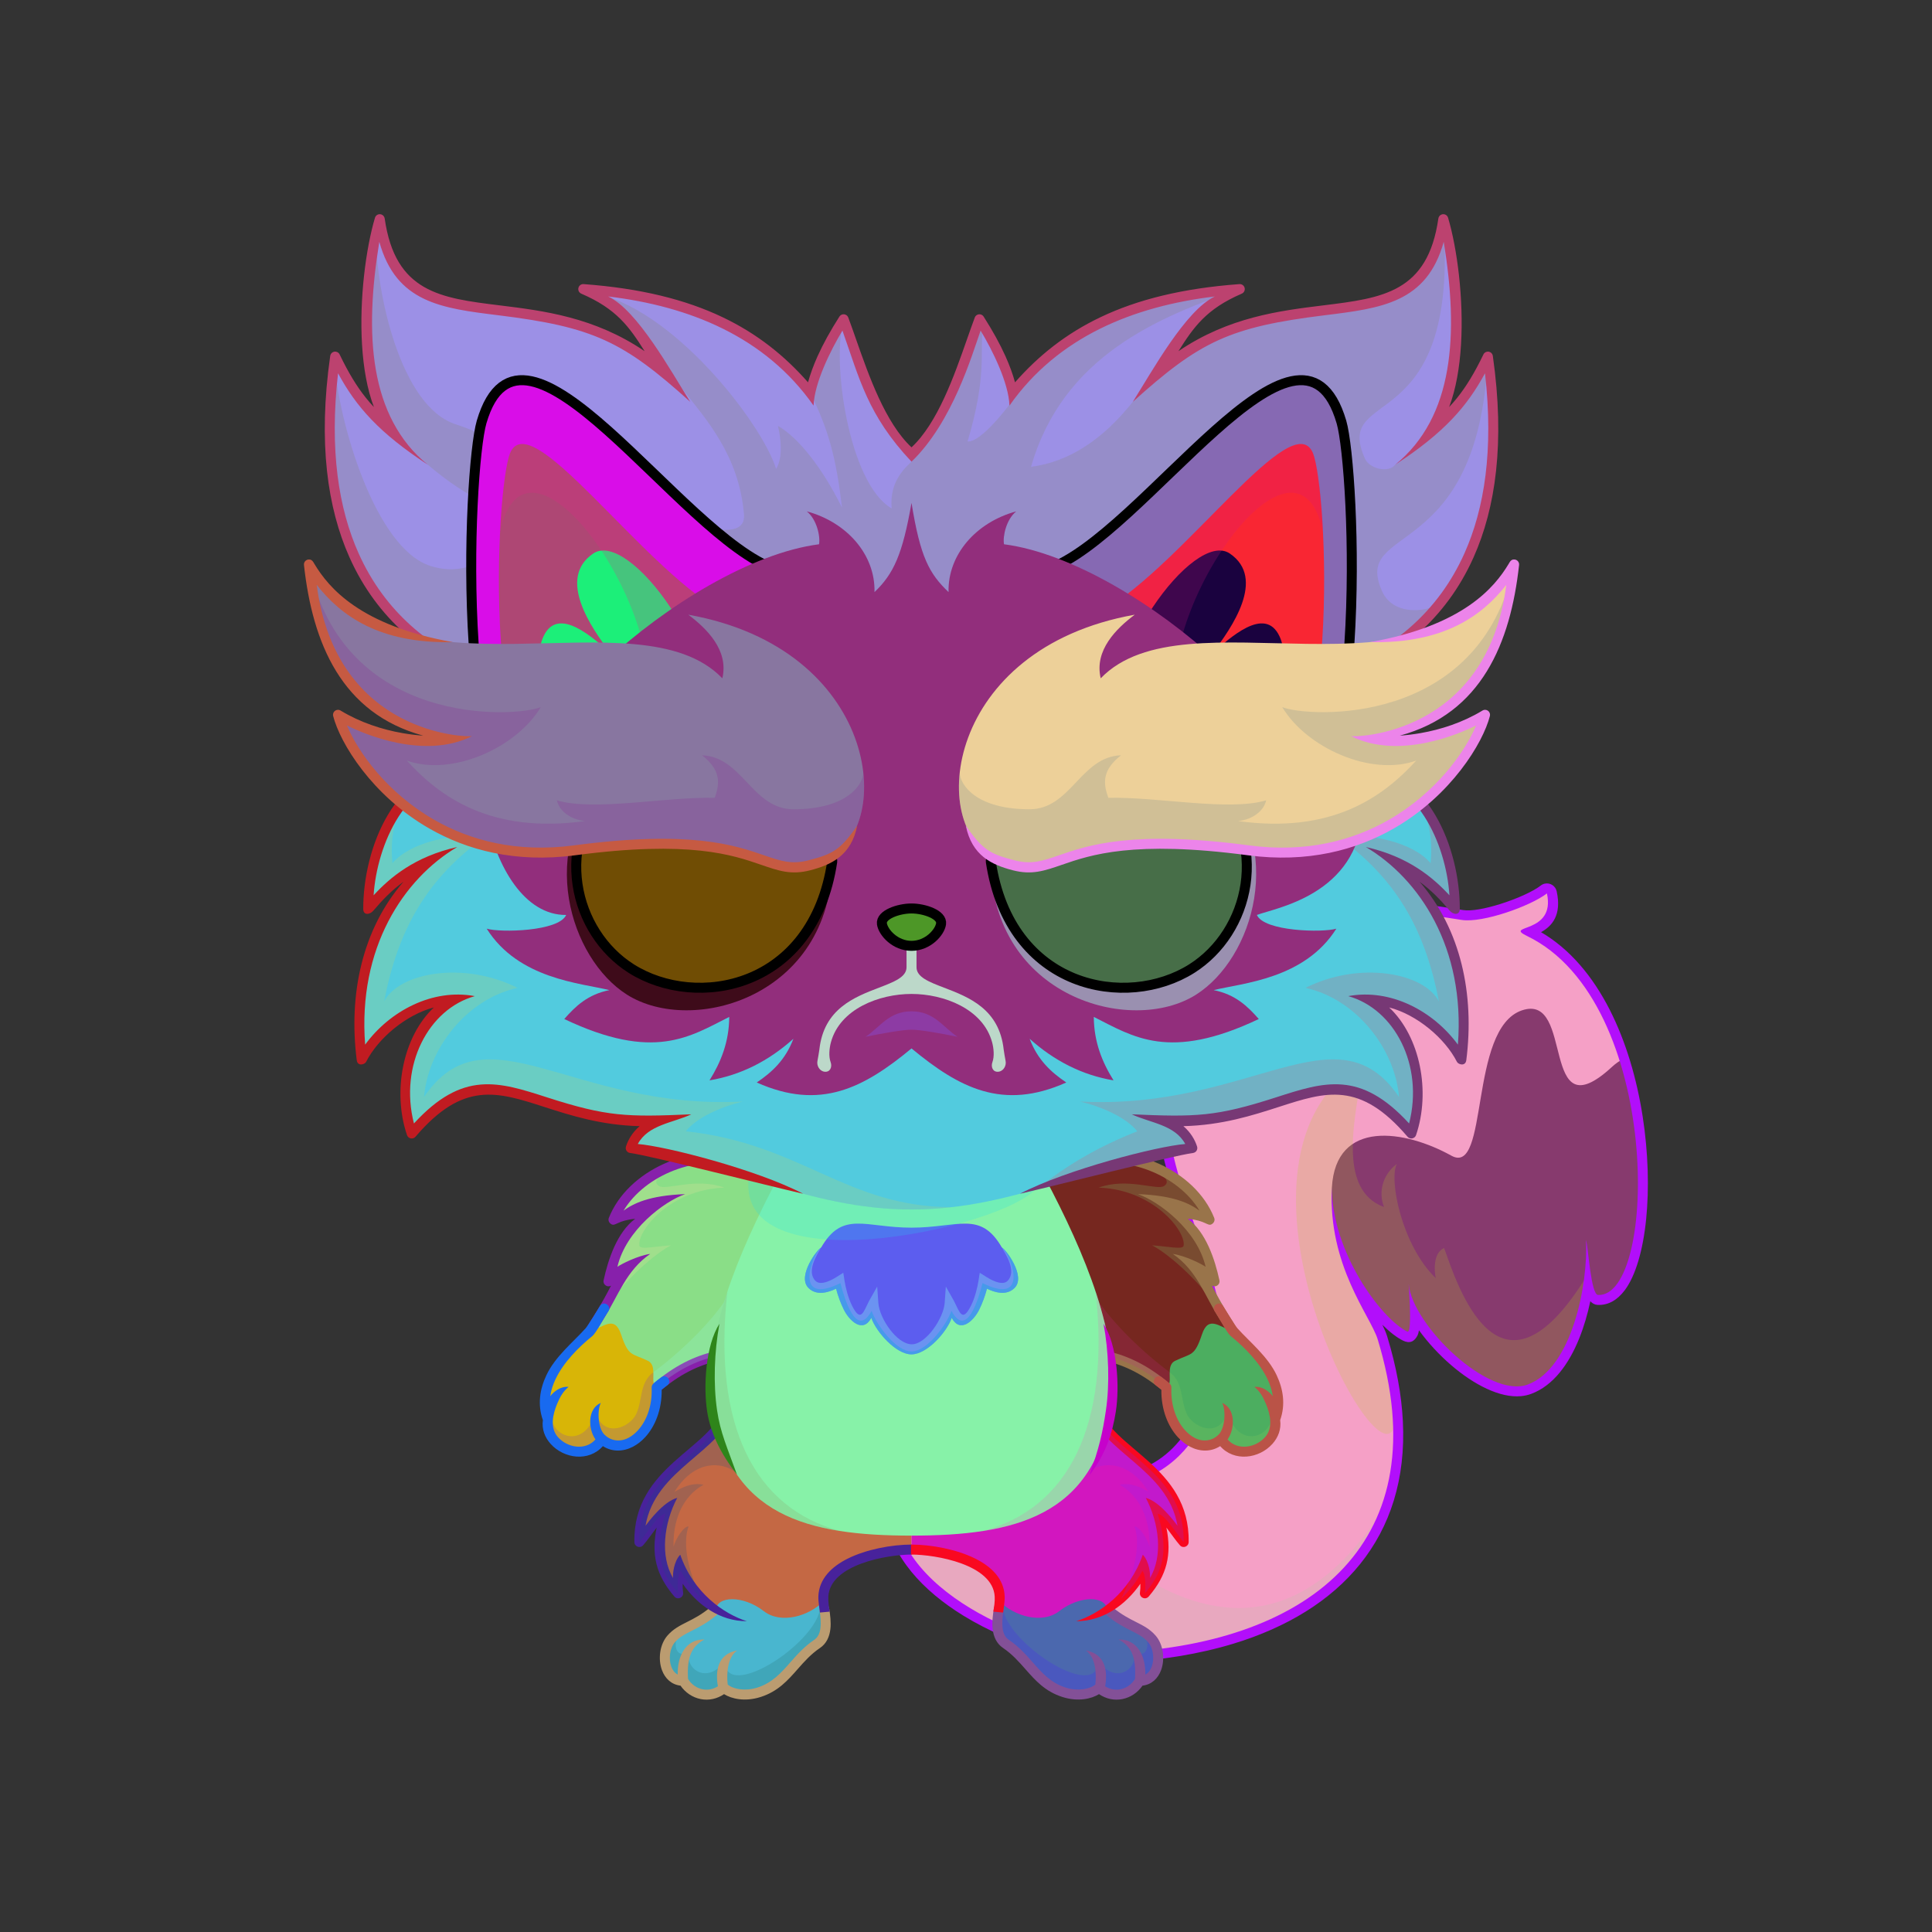 <?xml version="1.0" encoding="UTF-8"?><!DOCTYPE svg PUBLIC "-//W3C//DTD SVG 1.1//EN" "http://www.w3.org/Graphics/SVG/1.1/DTD/svg11.dtd"><!-- Creator: CorelDRAW 2018 (64-Bit) --><svg xmlns="http://www.w3.org/2000/svg" xmlns:xlink="http://www.w3.org/1999/xlink" xml:space="preserve" width="290mm" height="290mm" version="1.1" style="shape-rendering:geometricPrecision; text-rendering:geometricPrecision; image-rendering:optimizeQuality; fill-rule:evenodd; clip-rule:evenodd" viewBox="0 0 29000 29000">
 <rect x="0" y="0" width="29000" height="29000" fill="#333333" stroke="none"/>
 <defs>
  <style type="text/css">
   <![CDATA[
    .str2 {stroke:black;stroke-width:150;stroke-miterlimit:2.613}
    .str0 {stroke:black;stroke-width:150;stroke-linecap:round;stroke-linejoin:round;stroke-miterlimit:22.926}
    .str1 {stroke:black;stroke-width:150;stroke-linecap:round;stroke-linejoin:round;stroke-miterlimit:22.926}
    .fil24 {fill:none}
    .fil3 {fill:black}
    .fil42 {fill:white}
    .fil35 {fill:black;fill-rule:nonzero}
    .fil8 {fill:black;fill-rule:nonzero}
    .fil5 {fill:black;fill-rule:nonzero}
    .fil11 {fill:black;fill-opacity:0.2}
    .fil2 {fill:black;fill-opacity:0.2}
    .fil21 {fill:white;fill-opacity:0.2}
    .fil18 {fill:black;fill-rule:nonzero;fill-opacity:0.4}
    .fil41 {fill:black;fill-opacity:0.502}
    .fil33 {fill:url(#id0)}
    .fil43 {fill:url(#id1)}
    .fil28 {fill:url(#id2)}
    .fil23 {fill:url(#id3)}
    .fil1 {fill:url(#id4)}
    .fil17 {fill:url(#id5)}
    .fil47 {fill:url(#id6)}
    .fil48 {fill:url(#id7)}
    .fil12 {fill:url(#id8)}
    .fil10 {fill:url(#id9)}
    .fil7 {fill:url(#id10)}
    .fil9 {fill:url(#id11)}
    .fil15 {fill:url(#id12)}
    .fil13 {fill:url(#id13)}
    .fil36 {fill:url(#id14)}
    .fil37 {fill:url(#id15)}
    .fil0 {fill:url(#id16)}
    .fil20 {fill:url(#id17)}
    .fil34 {fill:url(#id18)}
    .fil14 {fill:url(#id19)}
    .fil31 {fill:url(#id20)}
    .fil19 {fill:url(#id21)}
    .fil32 {fill:url(#id22)}
    .fil29 {fill:url(#id23)}
    .fil30 {fill:url(#id24)}
    .fil25 {fill:url(#id25)}
    .fil26 {fill:url(#id26)}
    .fil4 {fill:url(#id27)}
    .fil6 {fill:url(#id28)}
    .fil27 {fill:url(#id29)}
    .fil22 {fill:url(#id30)}
    .fil44 {fill:url(#id31)}
    .fil40 {fill:url(#id32)}
    .fil46 {fill:url(#id33)}
    .fil38 {fill:url(#id34)}
    .fil45 {fill:url(#id35)}
    .fil39 {fill:url(#id36)}
    .fil16 {fill:url(#id37);fill-rule:nonzero}
   ]]>
  </style>
  <linearGradient id="id0" gradientUnits="userSpaceOnUse" x1="8874.69" y1="13843.22" x2="12073.09" y2="13843.22">
   <stop offset="0" style="stop-opacity:1; stop-color:black"/>
   <stop offset="1" style="stop-opacity:1; stop-color:#242424"/>
  </linearGradient>
  <linearGradient id="id1" gradientUnits="userSpaceOnUse" x1="18263.45" y1="14645.24" x2="15464.05" y2="12019.97">
   <stop offset="0" style="stop-opacity:1; stop-color:#404040"/>
   <stop offset="1" style="stop-opacity:1; stop-color:#0F0F0F"/>
  </linearGradient>
  <linearGradient id="id2" gradientUnits="userSpaceOnUse" x1="17945.71" y1="8909.16" x2="17945.71" y2="5706.6">
   <stop offset="0" style="stop-opacity:1; stop-color:#646566"/>
   <stop offset="1" style="stop-opacity:1; stop-color:#4C4C4C"/>
  </linearGradient>
  <linearGradient id="id3" gradientUnits="userSpaceOnUse" xlink:href="#id2" x1="9418.81" y1="8909.16" x2="9418.81" y2="5706.6">
  </linearGradient>
  <linearGradient id="id4" gradientUnits="userSpaceOnUse" x1="23207.7" y1="15336.64" x2="21422.11" y2="20705.37">
   <stop offset="0" style="stop-opacity:1; stop-color:#646566"/>
   <stop offset="0.678" style="stop-opacity:1; stop-color:#383535"/>
   <stop offset="1" style="stop-opacity:1; stop-color:#2F2E30"/>
  </linearGradient>
  <linearGradient id="id5" gradientUnits="userSpaceOnUse" x1="13682.26" y1="20285.37" x2="13682.26" y2="18366.8">
   <stop offset="0" style="stop-opacity:1; stop-color:#FEFEFE"/>
   <stop offset="0.471" style="stop-opacity:1; stop-color:#DBDBDB"/>
   <stop offset="1" style="stop-opacity:1; stop-color:#989898"/>
  </linearGradient>
  <linearGradient id="id6" gradientUnits="userSpaceOnUse" x1="8803.81" y1="13018.98" x2="8803.81" y2="8472.7">
   <stop offset="0" style="stop-opacity:1; stop-color:#696D70"/>
   <stop offset="0.18" style="stop-opacity:1; stop-color:#9E9C9C"/>
   <stop offset="0.502" style="stop-opacity:1; stop-color:#BFC2C7"/>
   <stop offset="1" style="stop-opacity:1; stop-color:#E3DFDF"/>
  </linearGradient>
  <linearGradient id="id7" gradientUnits="userSpaceOnUse" xlink:href="#id6" x1="18560.71" y1="13018.98" x2="18560.71" y2="8472.7">
  </linearGradient>
  <linearGradient id="id8" gradientUnits="userSpaceOnUse" x1="15836.05" y1="17574.31" x2="17541.84" y2="20748.78">
   <stop offset="0" style="stop-opacity:1; stop-color:#707376"/>
   <stop offset="0.271" style="stop-opacity:1; stop-color:#A1A1A1"/>
   <stop offset="0.6" style="stop-opacity:1; stop-color:#CCCCCC"/>
   <stop offset="1" style="stop-opacity:1; stop-color:#E3E3E3"/>
  </linearGradient>
  <linearGradient id="id9" gradientUnits="userSpaceOnUse" xlink:href="#id8" x1="11528.47" y1="17574.31" x2="9822.68" y2="20748.78">
  </linearGradient>
  <linearGradient id="id10" gradientUnits="userSpaceOnUse" x1="11639.34" y1="21135.3" x2="11639.35" y2="24284.09">
   <stop offset="0" style="stop-opacity:1; stop-color:#707376"/>
   <stop offset="0.161" style="stop-opacity:1; stop-color:#A1A1A1"/>
   <stop offset="0.502" style="stop-opacity:1; stop-color:#CCCCCC"/>
   <stop offset="1" style="stop-opacity:1; stop-color:#E3E3E3"/>
  </linearGradient>
  <linearGradient id="id11" gradientUnits="userSpaceOnUse" xlink:href="#id10" x1="15725.17" y1="21135.3" x2="15725.18" y2="24284.09">
  </linearGradient>
  <linearGradient id="id12" gradientUnits="userSpaceOnUse" xlink:href="#id10" x1="13681.92" y1="17674.47" x2="13681.92" y2="23050.2">
  </linearGradient>
  <linearGradient id="id13" gradientUnits="userSpaceOnUse" x1="9651.57" y1="20178.82" x2="8389.37" y2="21479.5">
   <stop offset="0" style="stop-opacity:1; stop-color:#DADADA"/>
   <stop offset="0.471" style="stop-opacity:1; stop-color:#D9D9D9"/>
   <stop offset="1" style="stop-opacity:1; stop-color:#989898"/>
  </linearGradient>
  <linearGradient id="id14" gradientUnits="userSpaceOnUse" x1="13681.93" y1="13636.52" x2="13681.93" y2="14197.25">
   <stop offset="0" style="stop-opacity:1; stop-color:#2E2E2E"/>
   <stop offset="1" style="stop-opacity:1; stop-color:#1A1A1A"/>
  </linearGradient>
  <linearGradient id="id15" gradientUnits="userSpaceOnUse" xlink:href="#id1" x1="9101.07" y1="14645.24" x2="11900.47" y2="12019.97">
  </linearGradient>
  <linearGradient id="id16" gradientUnits="userSpaceOnUse" xlink:href="#id6" x1="19014.84" y1="24847.9" x2="19014.83" y2="13325.64">
  </linearGradient>
  <linearGradient id="id17" gradientUnits="userSpaceOnUse" xlink:href="#id6" x1="13682.58" y1="18155" x2="13682.58" y2="10786.19">
  </linearGradient>
  <linearGradient id="id18" gradientUnits="userSpaceOnUse" xlink:href="#id0" x1="15291.43" y1="13843.22" x2="18489.83" y2="13843.22">
  </linearGradient>
  <linearGradient id="id19" gradientUnits="userSpaceOnUse" xlink:href="#id13" x1="17712.95" y1="20178.82" x2="18975.15" y2="21479.5">
  </linearGradient>
  <linearGradient id="id20" gradientUnits="userSpaceOnUse" xlink:href="#id4" x1="13877.39" y1="16438.45" x2="13877.39" y2="7548.91">
  </linearGradient>
  <linearGradient id="id21" gradientUnits="userSpaceOnUse" xlink:href="#id6" x1="13682.26" y1="10595.03" x2="13682.26" y2="3289.78">
  </linearGradient>
  <linearGradient id="id22" gradientUnits="userSpaceOnUse" x1="13682.26" y1="15562.91" x2="13682.26" y2="15180.13">
   <stop offset="0" style="stop-opacity:1; stop-color:#606161"/>
   <stop offset="1" style="stop-opacity:1; stop-color:#474646"/>
  </linearGradient>
  <linearGradient id="id23" gradientUnits="userSpaceOnUse" x1="16499.58" y1="9132.98" x2="19929.35" y2="10195.34">
   <stop offset="0" style="stop-opacity:1; stop-color:#333030"/>
   <stop offset="1" style="stop-opacity:1; stop-color:#1F1E1D"/>
  </linearGradient>
  <linearGradient id="id24" gradientUnits="userSpaceOnUse" x1="17977.5" y1="11617.76" x2="17977.5" y2="8263.53">
   <stop offset="0" style="stop-opacity:1; stop-color:#1A1716"/>
   <stop offset="0.502" style="stop-opacity:1; stop-color:#3B3736"/>
   <stop offset="1" style="stop-opacity:1; stop-color:#595654"/>
  </linearGradient>
  <linearGradient id="id25" gradientUnits="userSpaceOnUse" xlink:href="#id23" x1="7435.17" y1="9132.98" x2="10864.94" y2="10195.34">
  </linearGradient>
  <linearGradient id="id26" gradientUnits="userSpaceOnUse" xlink:href="#id24" x1="9387.02" y1="11617.76" x2="9387.02" y2="8263.53">
  </linearGradient>
  <linearGradient id="id27" gradientUnits="userSpaceOnUse" x1="11278.46" y1="25435.81" x2="11089.48" y2="23754.09">
   <stop offset="0" style="stop-opacity:1; stop-color:#4F4F4F"/>
   <stop offset="1" style="stop-opacity:1; stop-color:#939393"/>
  </linearGradient>
  <linearGradient id="id28" gradientUnits="userSpaceOnUse" xlink:href="#id27" x1="16275.04" y1="25435.81" x2="16086.07" y2="23754.09">
  </linearGradient>
  <linearGradient id="id29" gradientUnits="userSpaceOnUse" x1="15830.54" y1="8009.09" x2="21080.19" y2="10732.17">
   <stop offset="0" style="stop-opacity:1; stop-color:#4D4D4D"/>
   <stop offset="0.4" style="stop-opacity:1; stop-color:#333333"/>
   <stop offset="1" style="stop-opacity:1; stop-color:#333333"/>
  </linearGradient>
  <linearGradient id="id30" gradientUnits="userSpaceOnUse" xlink:href="#id29" x1="7183.99" y1="8009.09" x2="12433.64" y2="10732.17">
  </linearGradient>
  <linearGradient id="id31" gradientUnits="userSpaceOnUse" x1="17140.03" y1="14799.99" x2="16446.98" y2="11586.73">
   <stop offset="0" style="stop-opacity:1; stop-color:#AD5C00"/>
   <stop offset="0.329" style="stop-opacity:1; stop-color:#652E00"/>
   <stop offset="0.541" style="stop-opacity:1; stop-color:#451600"/>
   <stop offset="1" style="stop-opacity:1; stop-color:#1C0000"/>
  </linearGradient>
  <linearGradient id="id32" gradientUnits="userSpaceOnUse" x1="10971.89" y1="11847.65" x2="11016.19" y2="14247.46">
   <stop offset="0" style="stop-opacity:1; stop-color:black"/>
   <stop offset="0.529" style="stop-opacity:1; stop-color:#3D0022"/>
   <stop offset="1" style="stop-opacity:1; stop-color:#B54B00"/>
  </linearGradient>
  <linearGradient id="id33" gradientUnits="userSpaceOnUse" xlink:href="#id32" x1="16348.33" y1="11847.65" x2="16392.63" y2="14247.46">
  </linearGradient>
  <linearGradient id="id34" gradientUnits="userSpaceOnUse" xlink:href="#id31" x1="10917.54" y1="14799.99" x2="10224.49" y2="11586.73">
  </linearGradient>
  <linearGradient id="id35" gradientUnits="userSpaceOnUse" x1="18451.89" y1="13262.26" x2="14889.5" y2="12845.3">
   <stop offset="0" style="stop-opacity:1; stop-color:#945600"/>
   <stop offset="0.239" style="stop-opacity:1; stop-color:#F4A41C"/>
   <stop offset="0.388" style="stop-opacity:1; stop-color:#FFC052"/>
   <stop offset="0.51" style="stop-opacity:1; stop-color:#F9A71D"/>
   <stop offset="1" style="stop-opacity:1; stop-color:#803500"/>
  </linearGradient>
  <linearGradient id="id36" gradientUnits="userSpaceOnUse" xlink:href="#id35" x1="12475.03" y1="13262.26" x2="8912.63" y2="12845.3">
  </linearGradient>
  <linearGradient id="id37" gradientUnits="userSpaceOnUse" x1="13682.26" y1="18728.56" x2="13682.26" y2="20329.49">
   <stop offset="0" style="stop-opacity:1; stop-color:#A8A8A8"/>
   <stop offset="1" style="stop-opacity:1; stop-color:#FEFEFE"/>
  </linearGradient>
 </defs>
 <g id="Tail">
  <g id="_2531535185264">
   <path class="fil0" d="M13398.34 22729.08c179.07,1325.29 2406.15,2166.94 3397.26,2116.68 2887.45,-146.45 4862.73,-1719.94 3942.28,-4741.35 -107.22,-351.97 3.88,-150.19 -449.79,-926.05 398.87,518.3 442.19,614.38 836.09,809.63 84.91,42.08 46.08,-455.68 74.08,-365.14 169.92,549.55 1150.56,1417.01 1740.96,1195.93 660.83,-247.44 841.89,-987.04 873.12,-1656.3 36.26,144.03 74.66,307.15 179.92,312.21 936.65,45.01 1051.52,-4439.65 -984.12,-5424.08 -368.53,-178.21 448.74,-11.07 296.34,-724.97 -244.24,189.69 -1043.45,508.95 -1356.79,458.92 -1553.86,-248.12 -3571.63,-447.92 -4315.88,1715.96 -559.45,1626.6 666.75,3343.62 666.75,4508.5 0,1415.49 -712.45,2490.06 -2254.25,2211.93 -452.75,-81.67 -729.33,-845.48 -1174.75,-730.27 -715.26,185.02 -1570.14,506.27 -1471.22,1238.4z" style="fill:#f5a0c6"/>
   <path class="fil1" d="M21146.67 20068.69c84.89,42.08 23.6,-536.37 51.59,-445.84 169.91,549.54 1192.9,1464.63 1783.3,1243.56 660.82,-247.44 799.55,-1034.67 830.78,-1703.93 36.26,144.03 79.95,365.37 185.21,370.42 625.74,30.07 879.19,-2019.62 375.21,-3638.6 -56.37,24.62 -114.61,63.1 -175.01,118.86 -1100.67,1016 -550.34,-1121.84 -1354.67,-846.67 -804.33,275.17 -486.83,2497.67 -1058.33,2180.17 -692.01,-384.45 -1736.31,-557.1 -1792.99,482.32 -41.94,769.07 432.77,1881.78 1154.91,2239.71z" style="fill:#873a6e"/>
   <path class="fil2" d="M13440.68 22729.08c179.1,1325.31 2374.37,2124.61 3365.5,2074.34 1835.76,-93.12 3275.02,-745.93 3843.38,-1985.56 -2479.61,3612.9 -5596.35,-1348.04 -5758.84,-1306.01 -715.27,185.02 -1548.98,485.07 -1450.04,1217.23z" style="fill:#b4cca7"/>
   <path class="fil2" d="M20023.52 16290.88c-1809.29,1963.35 1300.82,7086.15 884.77,4535.52 -37.62,-230.69 -94.07,-471.37 -170.41,-721.99 -107.22,-351.96 3.88,-150.19 -449.79,-926.05 398.87,518.3 442.19,614.38 836.09,809.63 84.91,42.08 46.08,-455.68 74.08,-365.14 169.92,549.55 1150.56,1417.01 1740.96,1195.93 660.83,-247.44 841.89,-987.04 873.12,-1656.3 -1323.11,2141.88 -1950.38,78.01 -2136.32,-429.71 -167.98,77.23 -146.92,345.65 -125.15,452.31 -506.77,-486.29 -707.48,-1480.65 -583.66,-1714.11 -216,161.01 -280.61,429.23 -191.66,647.04 -1119.85,-403.57 250.81,-2915.36 -752.03,-1827.13z" style="fill:#bdcd23"/>
   <path class="fil3" d="M13440.68 22729.08c179.1,1325.31 2374.37,2124.61 3365.5,2074.34 2887.46,-146.47 4793.97,-1677.59 3873.5,-4699.01 -107.23,-351.99 -747.54,-1102.69 -687.92,-2275.43 1.99,968.1 738.51,1963.75 1132.42,2159.01 84.92,42.09 12.11,-803.45 21.16,-709.1 58.8,613.06 1198.17,1723.94 1788.59,1502.85 660.84,-247.46 905.39,-1495.03 873.12,-2169.59 36.26,144.03 74.65,820.2 179.92,825.5 894.32,45.03 972.16,-4402.59 -1063.5,-5387.04 -368.55,-178.23 432.86,-19.01 296.34,-640.3 -244.24,189.69 -966.7,448.1 -1280.06,398.06 -1553.87,-248.14 -3563.68,-471.74 -4307.94,1692.15 -559.46,1626.61 709.08,3343.62 709.08,4508.5 0,1415.49 -754.77,2542.99 -2296.58,2264.84 -452.77,-81.68 -708.16,-877.24 -1153.59,-762.01 -715.28,185.03 -1548.98,485.07 -1450.04,1217.23zm1016.77 1520.48c-602,-371.04 -1081.02,-878.99 -1165.01,-1500.56 -58.82,-435.27 153.94,-738.36 485.31,-958.51 302.67,-201.09 705.06,-327.55 1075.47,-423.37 331.21,-85.68 547.61,156.18 771.39,406.31 143.57,160.48 291.14,325.42 446.07,353.36 148.07,26.71 290.05,39.5 425.75,39.5 469.23,0 837.76,-161.01 1107.68,-431.25 275.67,-275.99 453.67,-667.24 535.33,-1119.9 34.33,-190.31 51.45,-393.72 51.45,-606.12 0,-413.34 -174.01,-915.38 -362.8,-1460.1 -330.55,-953.71 -704.33,-2032.16 -338.08,-3097.03 392.43,-1140.99 1121.64,-1653.27 1958.77,-1847.86 812,-188.74 1699.58,-73.43 2514.41,56.68 122.15,19.5 334.03,-21.96 549.99,-89.11 251.39,-78.17 497.74,-188.86 614.64,-279.65l0.01 0.01c17.2,-13.39 37.61,-23.22 60.34,-28.13 80.89,-17.47 160.65,33.95 178.12,114.84 79.58,362.17 -74.61,525.19 -234.59,613.64 881.36,515.26 1352.75,1655.44 1525.35,2765.8 84.89,546.15 98.06,1086.03 52.57,1539.41 -46.99,468.34 -158.73,852.52 -321.38,1069.29 -111.62,148.74 -248.42,228.29 -408.3,220.25 -42.46,-2.14 -78.13,-22.12 -108.38,-55.08 -40.39,190.32 -95.35,380.69 -166.15,556.62 -155.62,386.73 -389.96,709.84 -719.33,833.18 -49.17,18.41 -100.74,29.9 -154.16,35.02 -316.98,30.4 -708.24,-172.53 -1046.13,-462.56 -182.35,-156.51 -351.73,-340.16 -486.4,-526.33 -5.07,31.61 -11.76,57.41 -20.45,74.94 -48.2,97.37 -120.26,129.25 -220.97,79.32 -90.66,-44.94 -196.86,-126.55 -307.89,-236.67 31.15,63.66 56.15,121.65 72.57,175.55 138.69,455.26 214.98,878.35 234.81,1269.49 44.24,872.08 -190.82,1586.04 -640.18,2145.07 -446.06,554.92 -1101.38,952.41 -1902.09,1196.35 -513.21,156.34 -1086.29,249.65 -1701.98,280.87 -588.39,29.84 -1579.96,-225.11 -2355.76,-703.27z" style="fill:#b20efb"/>
  </g>
 </g>
 <g id="Feet">
  <g id="_2531535178800">
   <g>
    <path class="fil4" d="M10257.28 25229.69c123.56,214.04 403.48,285.33 610.7,105.88 70.65,70.23 276.52,145.76 526.32,65.76 409.3,-131.09 507.45,-461.77 850.73,-710.04 220.49,-159.47 124.1,-477.15 113.63,-668.35 -363.68,340.29 -782.66,-165.21 -1075.55,-247.93 -373.84,-101.68 -736.94,157.82 -534.63,412.54 -198.78,95.76 -519.95,237.68 -672.68,411.38 -168.78,191.96 -120.75,630.76 181.48,630.76z" style="fill:#49b6cf"/>
    <path class="fil2" d="M10257.28 25229.69c123.56,214.04 403.48,285.33 610.7,105.88 70.65,70.23 276.52,145.76 526.32,65.76 409.3,-131.09 517.48,-492.65 871.1,-725.96 156.13,-103.02 135.21,-387.74 102.98,-573.56 -17.85,-13.98 -36.32,-26.67 -55.45,-37.83 59.89,533.31 -1444.97,1527.91 -1433.56,860.23 -213.34,341.57 -595.64,186.16 -544.41,-150.27 -126.71,133.91 -271.29,-14.39 -142.78,-274 -182.48,62.12 -215.54,288.03 -209.67,440.56 17.28,153.49 106.7,289.19 274.77,289.19z" style="fill:#216561"/>
    <path class="fil5" d="M10660.35 24128.28c31.71,-26.53 78.94,-22.34 105.47,9.37 26.53,31.71 22.34,78.94 -9.37,105.47 -143.13,119.49 -265.97,181.45 -373.06,235.47 -99.11,49.99 -183.3,92.46 -251.34,169.85 -80.91,92.01 -97.3,255.88 -55.21,369.54 18.07,48.79 48.88,94.04 96.26,117.9 -7.55,-268.78 114.77,-534.12 402.24,-526.25 -186.74,95.17 -268.32,253.8 -247.69,592.25 49.04,79.15 127.69,137.43 219.87,155.2 79.73,15.37 160.2,-1.74 228.24,-45.5 -38.29,-218.05 -10.29,-483.64 289.14,-537.54 -139.24,98.32 -162.69,330.02 -141.92,510.69 31.45,29.61 97.92,60.43 188.69,71.77 74.89,9.35 163.69,4.41 259.78,-26.36 221.4,-70.9 352.35,-219.57 489.63,-375.44 103.47,-117.46 210.28,-238.74 362.43,-341.44 56.89,-38.4 82.67,-102.53 91.71,-176.23 10.43,-85.02 0.14,-183.4 -13.84,-274.46 -14.63,-97.52 130.16,-118.86 144.78,-21.39 15.59,101.48 30.44,211.56 17.88,314.01 -13.96,113.78 -57.62,215.39 -156.75,282.29 -136.05,91.83 -236.45,205.83 -333.71,316.24 -151.08,171.53 -295.19,335.14 -556.43,418.8 -119.65,38.32 -230.28,44.46 -323.64,32.8 -92.59,-11.56 -170.46,-41.41 -225.37,-75.73 -103.09,69.99 -225.69,98.3 -348.74,74.57 -124.29,-23.96 -233.03,-98.13 -304.52,-201.86 -136.16,-15.63 -232.21,-107.3 -278.66,-232.76 -61.19,-165.25 -34.13,-386.54 83.33,-520.12 86.71,-98.62 183.05,-147.23 296.46,-204.43 99.73,-50.31 214.13,-108.01 344.34,-216.71z" style="fill:#bb9c70"/>
   </g>
   <g>
    <path class="fil6" d="M17107.24 25229.69c-123.56,214.04 -403.48,285.33 -610.7,105.88 -70.65,70.23 -276.52,145.76 -526.32,65.76 -409.3,-131.09 -507.45,-461.77 -850.73,-710.04 -220.49,-159.47 -124.1,-477.15 -113.63,-668.35 363.68,340.29 782.66,-165.21 1075.55,-247.93 373.84,-101.68 736.94,157.82 534.63,412.54 198.78,95.76 519.95,237.68 672.68,411.38 168.78,191.96 120.75,630.76 -181.48,630.76z" style="fill:#4b68ae"/>
    <path class="fil2" d="M17107.24 25229.69c-123.56,214.04 -403.48,285.33 -610.7,105.88 -70.65,70.23 -276.52,145.76 -526.32,65.76 -409.3,-131.09 -517.48,-492.65 -871.1,-725.96 -156.13,-103.02 -135.21,-387.74 -102.98,-573.56 17.85,-13.98 36.32,-26.67 55.45,-37.83 -59.89,533.31 1444.97,1527.91 1433.56,860.23 213.34,341.57 595.64,186.16 544.41,-150.27 126.71,133.91 271.29,-14.39 142.78,-274 182.48,62.12 215.54,288.03 209.67,440.56 -17.28,153.49 -106.7,289.19 -274.77,289.19z" style="fill:#461cfe"/>
    <path class="fil5" d="M16704.17 24128.28c-31.71,-26.53 -78.94,-22.34 -105.47,9.37 -26.53,31.71 -22.34,78.94 9.37,105.47 143.13,119.49 265.97,181.45 373.06,235.47 99.11,49.99 183.3,92.46 251.34,169.85 80.91,92.01 97.3,255.88 55.21,369.54 -18.07,48.79 -48.88,94.04 -96.26,117.9 7.55,-268.78 -114.77,-534.12 -402.24,-526.25 186.74,95.17 268.32,253.8 247.69,592.25 -49.04,79.15 -127.69,137.43 -219.87,155.2 -79.73,15.37 -160.2,-1.74 -228.24,-45.5 38.29,-218.05 10.29,-483.64 -289.14,-537.54 139.24,98.32 162.69,330.02 141.92,510.69 -31.45,29.61 -97.92,60.43 -188.69,71.77 -74.89,9.35 -163.69,4.41 -259.78,-26.36 -221.4,-70.9 -352.35,-219.57 -489.63,-375.44 -103.47,-117.46 -210.28,-238.74 -362.43,-341.44 -56.89,-38.4 -82.67,-102.53 -91.71,-176.23 -10.43,-85.02 -0.14,-183.4 13.84,-274.46 14.63,-97.52 -130.16,-118.86 -144.78,-21.39 -15.59,101.48 -30.44,211.56 -17.88,314.01 13.96,113.78 57.62,215.39 156.75,282.29 136.05,91.83 236.45,205.83 333.71,316.24 151.08,171.53 295.19,335.14 556.43,418.8 119.65,38.32 230.28,44.46 323.64,32.8 92.59,-11.56 170.46,-41.41 225.37,-75.73 103.09,69.99 225.69,98.3 348.74,74.57 124.29,-23.96 233.03,-98.13 304.52,-201.86 136.16,-15.63 232.21,-107.3 278.66,-232.76 61.19,-165.25 34.13,-386.54 -83.33,-520.12 -86.71,-98.62 -183.05,-147.23 -296.46,-204.43 -99.73,-50.31 -214.13,-108.01 -344.34,-216.71z" style="fill:#835097"/>
   </g>
  </g>
 </g>
 <g id="Legs">
  <g id="_2531535172336">
   <g>
    <path class="fil7" d="M13681.92 23259.3c-427.66,0 -1377.01,182.49 -1321.36,776.1 -214.87,221.86 -637.04,349.26 -895.5,148.38 -312.37,-242.78 -712.13,-231.34 -719.72,-12.18 -211.41,-150.99 -402.86,-358.1 -528.38,-590.81 -41.6,29.32 -55.44,215.41 -37.57,335.35 -248.19,-290.5 -377.08,-603.6 -191.33,-1195.23 -119.36,18.32 -266.26,284.25 -391.03,425.57 -20.26,-1100.08 1152.91,-1341.4 1338.88,-2011.18 621.48,859.57 1568.29,1321.99 2746.01,1381l0 743z" style="fill:#c46844"/>
    <path class="fil8" d="M11210.37 24334.7c-401.95,1.32 -742.76,-243.95 -963.28,-562.27 -1.54,45.83 0.53,93.36 6.42,132.87 10.84,73.46 -83.21,118.95 -133.76,56.17 -272.34,-320.06 -345.67,-622.33 -263.27,-1031.93 -64.51,83.29 -137.34,191.61 -203.49,266.45 -45.07,50.99 -129.5,19.57 -130.66,-48.34 -19.57,-1143.74 1165.74,-1397.74 1341.51,-2032.27 26.3,-94.94 170.4,-54.96 144.14,39.84 -179.43,647.71 -1171.68,889.48 -1318.5,1747.35 42.53,-57.53 269.89,-365.88 475.94,-418.57 -201.07,379.6 -259.92,875.98 -61.81,1203.19 -8.59,-48.31 7.95,-248.77 107.24,-350.62 196.87,571.78 651.66,888.21 999.52,998.13zm1097.09 -130.04c-2.47,-26.43 -26.17,-165.01 -23.72,-239.54 8.83,-268.48 202.05,-450.6 440.39,-569.6 274.94,-137.29 655.57,-211.22 966.26,-211.22l0 150c-377.32,0 -1229.26,149.66 -1256.62,629.7 -4.44,77.91 8.87,152.31 19.84,227.42l-146.15 13.24z" style="fill:#48229b"/>
    <path class="fil2" d="M10855.41 21319.93c32.94,-13.58 59.68,-28.81 78.78,-46.31 52.35,242.35 104.7,484.71 157.05,727.06 -26.43,47.89 -9.84,65.58 -36.27,113.47 -116.65,-124.42 -576.84,-284.93 -932.21,279.63 108.75,-62.73 262.78,-145.48 437.97,-107.33 -222.82,120.2 -461.56,405.32 -451.49,929.83 39.12,-129.43 155.97,-309.83 226.41,-303.37 -71.03,187.25 -61.1,581.71 201.77,1085.44 -126.65,-122.29 -237.84,-264.38 -320.46,-417.56 -41.6,29.32 -55.44,215.41 -37.57,335.35 -248.19,-290.5 -377.08,-603.6 -191.33,-1195.23 -119.36,18.32 -266.26,284.25 -391.03,425.57 -18.29,-992.96 935.65,-1286.29 1258.38,-1826.55z" style="fill:#184f82"/>
   </g>
   <g>
    <path class="fil9" d="M13682.6 23259.3c427.66,0 1377.01,182.49 1321.36,776.1 214.87,221.86 637.04,349.26 895.5,148.38 312.37,-242.78 712.13,-231.34 719.72,-12.18 211.41,-150.99 402.86,-358.1 528.38,-590.81 41.6,29.32 55.44,215.41 37.57,335.35 248.19,-290.5 377.08,-603.6 191.33,-1195.23 119.36,18.32 266.26,284.25 391.03,425.57 20.26,-1100.08 -1152.91,-1341.4 -1338.88,-2011.18 -621.48,859.57 -1568.29,1321.99 -2746.01,1381l0 743z" style="fill:#d216bf"/>
    <path class="fil8" d="M16154.15 24334.7c401.95,1.32 742.76,-243.95 963.28,-562.27 1.54,45.83 -0.53,93.36 -6.42,132.87 -10.84,73.46 83.21,118.95 133.76,56.17 272.34,-320.06 345.67,-622.33 263.27,-1031.93 64.51,83.29 137.34,191.61 203.49,266.45 45.07,50.99 129.5,19.57 130.66,-48.34 19.57,-1143.74 -1165.74,-1397.74 -1341.51,-2032.27 -26.3,-94.94 -170.4,-54.96 -144.14,39.84 179.43,647.71 1171.68,889.48 1318.5,1747.35 -42.53,-57.53 -269.89,-365.88 -475.94,-418.57 201.07,379.6 259.92,875.98 61.81,1203.19 8.59,-48.31 -7.95,-248.77 -107.24,-350.62 -196.87,571.78 -651.66,888.21 -999.52,998.13zm-1097.09 -130.04c2.47,-26.43 26.17,-165.01 23.72,-239.54 -8.83,-268.48 -202.05,-450.6 -440.39,-569.6 -274.94,-137.29 -655.57,-211.22 -966.26,-211.22l0 150c377.32,0 1229.26,149.66 1256.62,629.7 4.44,77.91 -8.87,152.31 -19.84,227.42l146.15 13.24z" style="fill:#f90820"/>
    <path class="fil2" d="M16509.11 21319.93c-32.94,-13.58 -59.68,-28.81 -78.78,-46.31 -52.35,242.35 -104.7,484.71 -157.05,727.06 26.43,47.89 9.84,65.58 36.27,113.47 116.65,-124.42 576.84,-284.93 932.21,279.63 -108.75,-62.73 -262.78,-145.48 -437.97,-107.33 222.82,120.2 461.56,405.32 451.49,929.83 -39.12,-129.43 -155.97,-309.83 -226.41,-303.37 71.03,187.25 61.1,581.71 -201.77,1085.44 126.65,-122.29 237.84,-264.38 320.46,-417.56 41.6,29.32 55.44,215.41 37.57,335.35 248.19,-290.5 377.08,-603.6 191.33,-1195.23 119.36,18.32 266.26,284.25 391.03,425.57 18.29,-992.96 -935.65,-1286.29 -1258.38,-1826.55z" style="fill:#8323ff"/>
   </g>
  </g>
 </g>
 <g id="Body">
   <animateTransform type="translate" values="0;0 200;0;0 200;0;0 200;0;0 200;0" dur="10" repeatCount="indefinite" additive="sum" attributeName="transform"/>
  <g id="_2531535222096">
   <g>
    <path class="fil10" d="M11112 17435.42c-702.73,-209.12 -1631.42,188.12 -1903.69,873.37 164.54,-95.57 353.16,-174.11 739.42,-208.57 -348.84,157.7 -652.11,388.49 -813.97,1133.17 71.21,-72.89 201.74,-201.01 351.25,-249.63 -194.83,196.96 -223.34,324.22 -377.58,595.39 -66.34,116.65 -170.65,268.94 -247.49,404.95 -285.61,505.51 652.18,1155.01 927.31,903.51 627.04,-573.16 1208.37,-619.78 1688.45,-542.15 741.88,119.97 1352.69,-1920.87 930.81,-2545.29 -421.91,-21.63 -954.15,-313.73 -1294.51,-364.75z" style="fill:#8ade87"/>
    <path class="fil11" d="M11112 17435.42c-702.73,-209.12 -1631.42,188.12 -1903.69,873.37 164.54,-95.57 353.16,-174.11 739.42,-208.57 -348.84,157.7 -652.11,388.49 -813.97,1133.17 71.21,-72.89 201.74,-201.01 351.25,-249.63 -194.83,196.96 -223.34,324.22 -377.58,595.39 -30.16,53.03 -68.17,113.45 -107.87,176.32 381,-572.81 868.02,-959.43 1072.18,-1062.54 -233.71,15.19 -461.54,68.57 -473.56,6.96 -40.65,-208.63 441.81,-843.64 1274.26,-873.27 -426.36,-156.65 -872.76,45.52 -980.03,-23.66 -200.22,-129.12 336.93,-412.9 1219.59,-367.54z" style="fill:#fae3a1"/>
    <path class="fil8" d="M11089.53 17506.89c-608.36,-180.41 -1400.19,119.46 -1729.9,665.11 149.14,-107.14 381.52,-227.39 924.38,-247.72 -319.73,110.87 -889.67,542.81 -1016.35,1090.98 57.04,-41.16 305.76,-167.5 492.27,-193.54 -364.51,251.7 -477.2,625.38 -702.07,981.46 -46.4,73.48 -94.76,150.06 -132.88,217.54 -70.82,125.35 -49.02,264.48 22.42,392.28 54.05,96.7 136.15,187.18 229.43,262.02 93.49,75 197.18,133.41 294.37,165.93 112.41,37.61 212.07,40.57 265.66,-8.42 323.6,-295.8 636.5,-456.02 930.97,-532.4 295.46,-76.64 570.87,-68.71 819.59,-28.5 93.72,15.15 186.74,-12.87 275.84,-73.06 157.14,-106.18 300.75,-308.76 417.16,-555.14 118.98,-251.83 208.28,-547.13 254.42,-832.45 60.81,-376.07 47.45,-731.48 -71.71,-938.84 -242.95,-20.94 -511,-118.59 -760.01,-209.31 -187.58,-68.34 -363.97,-132.61 -501.96,-153.29 -4,-0.59 -7.89,-1.48 -11.63,-2.65zm38.6 -144.78c151.19,23.55 332.88,89.75 525.97,160.1 251.18,91.5 522.5,190.36 752.56,203.04 23.99,0.07 47.53,11.64 61.96,33.03 158.87,235.14 183.29,646.89 113.88,1076.14 -48.39,299.29 -142.02,608.92 -266.72,872.87 -127.28,269.38 -288.2,493.51 -468.74,615.5 -119.97,81.05 -248.8,118.21 -383.06,96.5 -231.34,-37.4 -486.67,-44.99 -758.65,25.56 -272.94,70.8 -564.27,220.49 -867.69,497.84 -98.34,89.9 -251.69,94.34 -413.9,40.06 -113.72,-38.05 -233.72,-105.33 -340.67,-191.13 -107.15,-85.96 -202.34,-191.48 -266.33,-305.96 -95.41,-170.68 -122.22,-360.52 -21.84,-538.18 42.76,-75.7 90.56,-151.38 136.4,-223.98 89.85,-142.27 163.95,-276.43 241.2,-425.98 -55.46,33.51 -125.95,-15.24 -111.98,-79.95 68.36,-314.51 202.1,-721.26 473.86,-922.83 -260.43,23.61 -296.32,112.32 -353.61,83.48 -36.83,-18.54 -57.09,-58.63 -41.89,-96.97 287.84,-724.44 1255.67,-1134.11 1989.25,-919.14z" style="fill:#8720ab"/>
    <path class="fil2" d="M9851.88 20830.3c602.27,-518.8 1160.28,-559.8 1623.82,-484.84 171.07,27.66 335.13,-59.69 481.2,-217.95 325.13,-471.76 -752.73,-1097.7 -1038.62,-655.88 -261.31,403.84 -734.1,847.76 -1111.39,1126.01 1.79,93.3 -16.27,193.39 44.96,232.66l0 -0.01 0.03 0.01z" style="fill:#9afde7"/>
   </g>
   <g>
    <path class="fil12" d="M16252.52 17435.42c702.73,-209.12 1631.42,188.12 1903.69,873.37 -164.54,-95.57 -353.16,-174.11 -739.42,-208.57 348.84,157.7 652.11,388.49 813.97,1133.17 -71.21,-72.89 -201.74,-201.01 -351.25,-249.63 194.83,196.96 223.34,324.22 377.58,595.39 66.34,116.65 170.65,268.94 247.49,404.95 285.61,505.51 -652.18,1155.01 -927.31,903.51 -627.04,-573.16 -1208.37,-619.78 -1688.45,-542.15 -741.88,119.97 -1352.69,-1920.87 -930.81,-2545.29 421.91,-21.63 954.15,-313.73 1294.51,-364.75z" style="fill:#76271f"/>
    <path class="fil11" d="M16252.52 17435.42c702.73,-209.12 1631.42,188.12 1903.69,873.37 -164.54,-95.57 -353.16,-174.11 -739.42,-208.57 348.84,157.7 652.11,388.49 813.97,1133.17 -71.21,-72.89 -201.74,-201.01 -351.25,-249.63 194.83,196.96 223.34,324.22 377.58,595.39 30.16,53.03 68.17,113.45 107.87,176.32 -381,-572.81 -868.02,-959.43 -1072.18,-1062.54 233.71,15.19 461.54,68.57 473.56,6.96 40.65,-208.63 -441.81,-843.64 -1274.26,-873.27 426.36,-156.65 872.76,45.52 980.03,-23.66 200.22,-129.12 -336.93,-412.9 -1219.59,-367.54z" style="fill:#87dc73"/>
    <path class="fil8" d="M16274.99 17506.89c608.36,-180.41 1400.19,119.46 1729.9,665.11 -149.14,-107.14 -381.52,-227.39 -924.38,-247.72 319.73,110.87 889.67,542.81 1016.35,1090.98 -57.04,-41.16 -305.76,-167.5 -492.27,-193.54 364.51,251.7 477.2,625.38 702.07,981.46 46.4,73.48 94.76,150.06 132.88,217.54 70.82,125.35 49.02,264.48 -22.42,392.28 -54.05,96.7 -136.15,187.18 -229.43,262.02 -93.49,75 -197.18,133.41 -294.37,165.93 -112.41,37.61 -212.07,40.57 -265.66,-8.42 -323.6,-295.8 -636.5,-456.02 -930.97,-532.4 -295.46,-76.64 -570.87,-68.71 -819.59,-28.5 -93.72,15.15 -186.74,-12.87 -275.84,-73.06 -157.14,-106.18 -300.75,-308.76 -417.16,-555.14 -118.98,-251.83 -208.28,-547.13 -254.42,-832.45 -60.81,-376.07 -47.45,-731.48 71.71,-938.84 242.95,-20.94 511,-118.59 760.01,-209.31 187.58,-68.34 363.97,-132.61 501.96,-153.29 4,-0.59 7.89,-1.48 11.63,-2.65zm-38.6 -144.78c-151.19,23.55 -332.88,89.75 -525.97,160.1 -251.18,91.5 -522.5,190.36 -752.56,203.04 -23.99,0.07 -47.53,11.64 -61.96,33.03 -158.87,235.14 -183.29,646.89 -113.88,1076.14 48.39,299.29 142.02,608.92 266.72,872.87 127.28,269.38 288.2,493.51 468.74,615.5 119.97,81.05 248.8,118.21 383.06,96.5 231.34,-37.4 486.67,-44.99 758.65,25.56 272.94,70.8 564.27,220.49 867.69,497.84 98.34,89.9 251.69,94.34 413.9,40.06 113.72,-38.05 233.72,-105.33 340.67,-191.13 107.15,-85.96 202.34,-191.48 266.33,-305.96 95.41,-170.68 122.22,-360.52 21.84,-538.18 -42.76,-75.7 -90.56,-151.38 -136.4,-223.98 -89.85,-142.27 -163.95,-276.43 -241.2,-425.98 55.46,33.51 125.95,-15.24 111.98,-79.95 -68.36,-314.51 -202.1,-721.26 -473.86,-922.83 260.43,23.61 296.32,112.32 353.61,83.48 36.83,-18.54 57.09,-58.63 41.89,-96.97 -287.84,-724.44 -1255.67,-1134.11 -1989.25,-919.14z" style="fill:#99744a"/>
    <path class="fil2" d="M17512.64 20830.3c-602.27,-518.8 -1160.28,-559.8 -1623.82,-484.84 -171.07,27.66 -335.13,-59.69 -481.2,-217.95 -325.13,-471.76 752.73,-1097.7 1038.62,-655.88 261.31,403.84 734.1,847.76 1111.39,1126.01 -1.79,93.3 16.27,193.39 -44.96,232.66l0 -0.01 -0.03 0.01z" style="fill:#c5288b"/>
   </g>
   <g>
    <path class="fil13" d="M9863.01 20836.37c31.01,671.59 -506.32,1058.8 -828,765.31 -253.5,397.35 -884.17,103.39 -809.26,-292.5 -203.13,-535.14 266.24,-1035.76 634.19,-1325.08 198.11,-64.5 364.18,-247.68 461.85,44.06 113.97,340.43 156.85,278.81 402.23,397.75 163.53,79.26 10.67,351.89 138.99,410.46z" style="fill:#d8b507"/>
    <path class="fil2" d="M9863.01 20836.37c31.01,671.59 -506.32,1058.8 -828,765.31 -341.06,429.25 -911,23.85 -753.65,-292.7 65.31,297.19 520.59,407.83 657.17,-118.23 113.25,412.02 522.03,237.66 614.7,26.73 95.14,-216.58 44.81,-462.8 253.66,-619.84 1.8,93.31 -16.28,193.4 44.96,232.65l0.16 0.1 0.17 0.11c1.48,0.93 2.97,1.82 4.53,2.69l0.17 0.1 0.18 0.09 0.14 0.09 0.03 0.01 0.18 0.1 0.17 0.09 0.18 0.09c1.69,0.92 3.44,1.79 5.25,2.61z" style="fill:#7528d6"/>
    <path class="fil5" d="M9926.93 20673.48c79.39,-58.19 167.86,62.52 88.48,120.7 -28.24,20.69 -56.25,42.36 -83.3,64.61 3.93,302.02 -99.68,551.64 -246.17,712.18 -55.54,60.86 -117.82,109.47 -183.4,143.86 -145.9,76.49 -311.53,82.65 -453.24,-7.98 -209.57,238.5 -583.03,191.12 -784.7,-34.27 -86.01,-96.11 -134.73,-220.26 -115.83,-356.13 -82.54,-234.31 -46.25,-463.42 52.44,-673.52 132.46,-282 402.86,-497.74 588.08,-703.58 33.49,-37.22 186.14,-283.38 220.11,-342.17 58.56,-79 178.69,10.05 120.12,89.06 -66.09,89.11 -174.04,315.9 -241.24,370.5 -201.58,163.79 -430.96,392.41 -551.71,649.47 -38.04,80.97 -65.19,164.94 -76.97,250.68 53.73,-69.19 156.09,-151.42 275.06,-139.39 -80.64,67.61 -125.53,143.46 -171.18,252.76 -65.8,157.59 -113.11,362.41 12.44,502.72 141.93,158.63 411.75,205.47 562.48,33.5 -115.64,-164.64 -117.79,-464.48 80.37,-548.33 -54.53,102.27 -47.95,374.07 54.76,476.76 86.33,86.32 222.41,119.56 359.87,47.5 49.57,-25.99 97.71,-63.9 141.8,-112.22 128.18,-140.48 217.35,-364.86 206.61,-639.48 -1.55,-21.67 6.3,-43.83 23.35,-59.87 36.49,-34.26 81.32,-67.73 121.77,-97.36z" style="fill:#186af0"/>
   </g>
   <g>
    <path class="fil14" d="M17501.51 20836.37c-31.01,671.59 506.32,1058.8 828,765.31 253.5,397.35 884.17,103.39 809.26,-292.5 203.13,-535.14 -266.24,-1035.76 -634.19,-1325.08 -198.11,-64.5 -364.18,-247.68 -461.85,44.06 -113.97,340.43 -156.85,278.81 -402.23,397.75 -163.53,79.26 -10.67,351.89 -138.99,410.46z" style="fill:#4cae60"/>
    <path class="fil2" d="M17501.51 20836.37c-31.01,671.59 506.32,1058.8 828,765.31 341.06,429.25 911,23.85 753.65,-292.7 -65.31,297.19 -520.59,407.83 -657.17,-118.23 -113.25,412.02 -522.03,237.66 -614.7,26.73 -95.14,-216.58 -44.81,-462.8 -253.66,-619.84 -1.8,93.31 16.28,193.4 -44.96,232.65l-0.16 0.1 -0.17 0.11c-1.48,0.93 -2.97,1.82 -4.53,2.69l-0.17 0.1 -0.18 0.09 -0.14 0.09 -0.03 0.01 -0.18 0.1 -0.17 0.09 -0.18 0.09c-1.69,0.92 -3.44,1.79 -5.25,2.61z" style="fill:#8fd05d"/>
    <path class="fil5" d="M17437.59 20673.48c-79.39,-58.19 -167.86,62.52 -88.48,120.7 28.24,20.69 56.25,42.36 83.3,64.61 -3.93,302.02 99.68,551.64 246.17,712.18 55.54,60.86 117.82,109.47 183.4,143.86 145.9,76.49 311.53,82.65 453.24,-7.98 209.57,238.5 583.03,191.12 784.7,-34.27 86.01,-96.11 134.73,-220.26 115.83,-356.13 82.54,-234.31 46.25,-463.42 -52.44,-673.52 -132.46,-282 -402.86,-497.74 -588.08,-703.58 -33.49,-37.22 -186.14,-283.38 -220.11,-342.17 -58.56,-79 -178.69,10.05 -120.12,89.06 66.09,89.11 174.04,315.9 241.24,370.5 201.58,163.79 430.96,392.41 551.71,649.47 38.04,80.97 65.19,164.94 76.97,250.68 -53.73,-69.19 -156.09,-151.42 -275.06,-139.39 80.64,67.61 125.53,143.46 171.18,252.76 65.8,157.59 113.11,362.41 -12.44,502.72 -141.93,158.63 -411.75,205.47 -562.48,33.5 115.64,-164.64 117.79,-464.48 -80.37,-548.33 54.53,102.27 47.95,374.07 -54.76,476.76 -86.33,86.32 -222.41,119.56 -359.87,47.5 -49.57,-25.99 -97.71,-63.9 -141.8,-112.22 -128.18,-140.48 -217.35,-364.86 -206.61,-639.48 1.55,-21.67 -6.3,-43.83 -23.35,-59.87 -36.49,-34.26 -81.32,-67.73 -121.77,-97.36z" style="fill:#ba5347"/>
   </g>
   <g>
    <path class="fil15" d="M13681.92 23050.2c-1547.89,0 -2751.57,-290.64 -2992.7,-1955.85 -146.82,-1013.97 390.42,-2286.86 991,-3419.88 634.24,80.29 1288.94,123.26 2001.7,142.31 712.76,-19.05 1367.46,-62.02 2001.7,-142.31 600.58,1133.02 1137.82,2405.91 991,3419.88 -241.13,1665.21 -1444.81,1955.85 -2992.7,1955.85z" style="fill:#87f2a8"/>
    <path class="fil2" d="M12620.51 22982.62c-1015.93,-155.83 -1748.88,-628.88 -1931.29,-1888.27 -75.17,-519 28.96,-1105.79 228.98,-1706.93 -223.57,2000.42 401.77,3257.02 1702.31,3595.2z" style="fill:#8c9562"/>
    <path class="fil5" d="M11062.28 22134.44c-249.8,-320.87 -397.84,-631.09 -447.18,-944.87 -59.26,-376.93 -23.8,-997.6 184.1,-1319.31 -78.5,420.39 -93.5,905.23 -35.86,1298.21 49.99,340.9 153.64,561.65 298.94,965.97z" style="fill:#2e851a"/>
    <path class="fil2" d="M14743.33 22982.62c1015.93,-155.83 1748.88,-628.88 1931.29,-1888.27 75.17,-519 -28.96,-1105.79 -228.98,-1706.93 223.57,2000.42 -401.77,3257.02 -1702.31,3595.2z" style="fill:#e565bd"/>
    <path class="fil5" d="M16351.92 22144.35c249.8,-320.87 347.52,-640.99 396.86,-954.78 59.27,-376.93 23.8,-997.6 -184.1,-1319.31 78.5,420.39 93.5,905.22 35.86,1298.21 -50,340.9 -103.32,571.56 -248.62,975.88z" style="fill:#c601cb"/>
    <path class="fil16" d="M15040.49 18728.56c45.93,12.31 366.16,425.66 188.93,603.95 -122.66,123.41 -303.14,65.58 -414.67,10.95 -26.84,104.49 -69.75,221.58 -117.38,316.68 -82.97,165.67 -283.96,358.75 -411.51,121.57 -73.83,211.61 -369.52,546.4 -603.6,547.77 -232.9,1.37 -530.29,-337.64 -603.6,-547.77 -127.55,237.18 -328.54,44.1 -411.51,-121.57 -47.63,-95.1 -90.54,-212.19 -117.38,-316.68 -111.53,54.63 -292.01,112.46 -414.67,-10.95 -177.23,-178.29 143,-591.64 188.93,-603.95 1358.23,372.92 1358.23,378.52 2716.46,0z" style="fill:#1e69e3"/>
    <path class="fil17" d="M13682.26 20285.36c-232.9,1.37 -525.88,-399.37 -599.19,-609.5 -231.04,429.63 -410.71,-196.48 -467.15,-416.21 -712.36,351.51 -430.7,-417.91 -291.89,-531.11 324.95,-562.82 657.2,-300.84 1358.23,-300.84 701.03,0 1033.28,-261.98 1358.23,300.84 138.81,113.2 420.47,882.62 -291.89,531.11 -56.44,219.73 -236.11,845.84 -467.15,416.21 -73.31,210.13 -366.29,610.87 -599.19,609.5z" style="fill:#5c5def"/>
    <path class="fil18" d="M14179.79 19559.45l17.77 -247.66 121.98 216.31c85.01,164.87 123.45,334.14 256.14,69.21 57.98,-115.76 96.12,-270.48 113.17,-380.14l17.51 -112.59 96.16 60.74 1.14 0.72 -0.08 0.13c39.51,24.76 234.48,146.7 319.78,60.88 144.6,-145.46 -30.81,-407.18 -82.87,-498.49 45.93,12.31 366.16,425.66 188.93,603.95 -122.66,123.41 -303.14,65.58 -414.67,10.95 -26.84,104.49 -69.75,221.58 -117.38,316.68 -82.97,165.67 -283.96,358.75 -411.51,121.57 -73.83,211.61 -369.52,546.4 -603.6,547.77 -232.9,1.37 -530.29,-337.64 -603.6,-547.77 -127.55,237.18 -328.54,44.1 -411.51,-121.57 -47.63,-95.1 -90.54,-212.19 -117.38,-316.68 -111.53,54.63 -292.01,112.46 -414.67,-10.95 -177.23,-178.29 143,-591.64 188.93,-603.95 -52.06,91.31 -227.47,353.03 -82.87,498.49 85.3,85.82 280.27,-36.12 319.78,-60.88l-0.08 -0.13 1.14 -0.72 96.16 -60.74 17.51 112.59c17.05,109.66 55.19,264.38 113.17,380.14 132.69,264.93 171.13,95.66 256.14,-69.21l121.98 -216.31 17.77 247.66c16.41,228.81 273.23,613.2 497.53,618.94 217.5,5.56 481.42,-394.25 497.53,-618.94z" style="fill:#82e4f6"/>
    <path class="fil11" d="M15595.28 17767.24c-201.32,588.92 -4568.35,1613.05 -4355.85,-95.16 818.59,45.62 3658.84,-47.08 4355.85,95.16z" style="fill:#19dff2"/>
   </g>
  </g>
 </g>
 <g id="Head">
   <animateTransform type="translate" values="0;0 200;0;0 200;0;0 200;0;0 200;0" dur="10" repeatCount="indefinite" additive="sum" attributeName="transform"/>
  <g id="_2531440751072">
   <path class="fil19" d="M13682.26 6814.6c523.24,-436.88 798.85,-1434.14 1019.43,-2022.34 266.95,418.98 428.95,774.68 495.28,1107.63 741.01,-896.75 1726.13,-1436.45 3412.56,-1560.71 -718.61,309.29 -833.52,690.88 -1218.66,1256.47 1877.45,-1633.91 3969.58,-180.44 4273.48,-2305.87 233.62,785.81 365.2,2502 -194.29,3174.51 349.86,-274.34 594.07,-549.23 863.71,-1111.47 418.77,2943.21 -862.1,4210.12 -2112.74,4733.08 -1911.59,-65.91 -4146.94,-562.64 -6538.77,509.13 -2391.83,-1071.77 -4627.18,-575.04 -6538.77,-509.13 -1250.64,-522.96 -2531.51,-1789.87 -2112.74,-4733.08 269.64,562.24 513.85,837.13 863.71,1111.47 -559.49,-672.51 -427.91,-2388.7 -194.29,-3174.51 303.9,2125.43 2396.03,671.96 4273.48,2305.87 -385.14,-565.59 -500.05,-947.18 -1218.66,-1256.47 1686.43,124.26 2671.55,663.96 3412.56,1560.71 66.33,-332.95 228.33,-688.65 495.28,-1107.63 220.58,588.2 496.19,1585.46 1019.43,2022.34z" style="fill:#9c90e6"/>
   <path class="fil11" d="M13682.26 6929.99c375.04,-473.61 810.38,-1565.16 995.03,-2071.67 26.71,10.07 52,15.5 74.83,14.37 -45.39,406.11 67.22,763.01 -228.72,1754.16 193.73,15.85 618.26,-484.45 983.98,-1066.26 705.68,-693.85 1640.47,-1113.71 3102.15,-1221.41 -1217.45,413.73 -2656.8,1006.38 -3133.05,2667.97 571.5,-74.09 1078.4,-410.34 1527.12,-975.33 130.24,-152.22 270.68,-317.6 417.65,-481.26 -9.96,14.9 -20.05,29.92 -30.38,45.09 1877.45,-1633.91 3969.58,-180.44 4273.48,-2305.87 253.53,3351.21 -1670.3,2486.38 -1174.53,3597.88 64.12,143.76 347.31,220.33 451.71,88.96 158.49,-79.79 358.25,-286.71 575.59,-549.77 320.59,-258.89 552.82,-529.84 806.07,-1052.11l10.1 -13.27c-146.5,3122.34 -2052.5,2480.59 -1586.8,3515.14 181.44,403.06 760.06,294.42 864.46,163.05 9.14,-4.6 18.42,-9.64 27.82,-15.07 -401.25,516.54 -911.94,849.81 -1417.74,1061.31 -1911.59,-65.91 -4146.94,-562.64 -6538.77,509.13 -2391.83,-1071.77 -4627.18,-575.04 -6538.77,-509.13 -1238.89,-518.05 -2507.14,-1766.43 -2123.8,-4650.86 64.77,921.81 619.07,2798.71 1440.9,3059.82 954.6,303.29 1382.11,-859.87 1382.11,-859.87 0,0 -429.43,179.78 -1419.71,-658.37 -386.21,-326.88 -652.82,-779.96 -834.4,-1211.09 -157.88,-708.33 -84.55,-1645.01 54.27,-2254.81 -4.44,845.05 359.17,2591.97 1200.52,2859.27 954.6,303.28 4398.36,2241.04 4324.28,1352.04 -74.08,-889 -573.09,-1434.71 -928.09,-1886.62 -43.21,-55.01 -140.72,-144.25 -278.66,-258.58 -354.81,-525.34 -481.72,-890.73 -1096.23,-1187.6 1224.09,205.46 2577.36,1971.71 2785.14,2649.59 105.78,-170.71 72.8,-458.42 27.56,-646.1 297.61,169.3 659.88,616.15 961.69,1227.3 -86.53,-735.49 -197.49,-1162.57 -478.86,-1728.9l7.34 8.77c66.33,-332.95 228.33,-688.65 495.28,-1107.63l5.42 14.55c-192.75,555.88 61.39,2446.63 716.36,2824.92 -38,-404.4 202.77,-609.63 297.65,-701.74z" style="fill:#7f8456"/>
   <path class="fil8" d="M13682.26 10669.79c-10.56,0 -20.95,-2.26 -30.47,-6.51 -1885.8,-845 -3680.38,-705.37 -5292.54,-579.92 -414.63,32.25 -817.26,63.6 -1213.42,77.25 -10.98,0.34 -21.49,-1.7 -31.01,-5.66 -717.88,-300.08 -1445.65,-840.59 -1869.83,-1790.87 -328.65,-736.26 -473.94,-1717.47 -288.36,-3021.81 5.82,-40.93 43.74,-69.39 84.67,-63.57 27.53,3.91 49.42,22.35 59.03,46.46 131.5,273.58 256.41,476.98 390.49,644.78 39.42,49.33 79.76,95.71 121.4,140.01 -102.03,-269.36 -157.08,-593.72 -177.79,-932.1 -42.54,-695.16 58.94,-1454.98 193.96,-1909.16 11.64,-39.64 53.23,-62.33 92.87,-50.69 29.03,8.52 48.97,33.11 52.99,61.24 158.93,1111.21 841.24,1195.31 1723.9,1304.08 658.7,81.17 1423.63,175.55 2177.56,687.91 -228.74,-362.49 -418.87,-634.48 -950.31,-863.2 -38.02,-16.34 -55.6,-60.42 -39.26,-98.44 13.39,-31.15 45.4,-48.58 77.45,-44.87 851.62,63.06 1527.29,231.35 2084.44,497.45 513.2,245.1 925.17,572.61 1280.71,976.77 34.59,-125.86 82.1,-255.58 142.96,-391.07 83.6,-186.13 192.59,-383.01 328.14,-595.75 22.16,-34.78 68.35,-45.01 103.13,-22.85 14.26,9.08 24.39,22.21 29.85,36.93 37.78,100.65 75.58,208.59 115.74,323.29 192.88,550.86 440.91,1259.05 833.7,1625.16 392.79,-366.11 640.82,-1074.3 833.7,-1625.16 40.16,-114.7 77.96,-222.64 115.74,-323.29 5.46,-14.72 15.59,-27.85 29.85,-36.93 34.78,-22.16 80.97,-11.93 103.13,22.85 135.55,212.74 244.54,409.62 328.14,595.75 60.86,135.49 108.37,265.21 142.96,391.07 355.54,-404.16 767.51,-731.67 1280.71,-976.77 557.15,-266.1 1232.82,-434.39 2084.44,-497.45 32.05,-3.71 64.06,13.72 77.45,44.87 16.34,38.02 -1.24,82.1 -39.26,98.44 -531.44,228.72 -721.57,500.71 -950.31,863.2 753.93,-512.36 1518.86,-606.74 2177.56,-687.91 882.66,-108.77 1564.97,-192.87 1723.9,-1304.08 4.02,-28.13 23.96,-52.72 52.99,-61.24 39.64,-11.64 81.23,11.05 92.87,50.69 135.02,454.18 236.5,1214 193.96,1909.16 -20.71,338.38 -75.76,662.74 -177.79,932.1 41.64,-44.3 81.98,-90.68 121.4,-140.01 134.08,-167.8 258.99,-371.2 390.49,-644.78 9.61,-24.11 31.5,-42.55 59.03,-46.46 40.93,-5.82 78.85,22.64 84.67,63.57 185.58,1304.34 40.29,2285.55 -288.36,3021.81 -424.18,950.28 -1151.95,1490.79 -1869.83,1790.87 -9.52,3.96 -20.03,6 -31.01,5.66 -396.16,-13.65 -798.79,-45 -1213.42,-77.25 -1612.16,-125.45 -3406.74,-265.08 -5292.54,579.92 -9.52,4.25 -19.91,6.51 -30.47,6.51zm0 -3739.8c-660.14,-699.7 -781.34,-1249.77 -1037.02,-1967.67 -179.07,297.06 -420.76,785.53 -433.25,1125.92 -726.43,-1035.8 -1865.83,-1492.26 -3082.04,-1637.85 439.78,209.82 934.97,1112.67 1230.97,1581.43 -1006.56,-907.8 -1452.71,-1123.68 -2880.93,-1299.68 -853.71,-105.2 -1532.63,-189.05 -1786.33,-1102.3 -226.08,1382.32 -155.42,2628.69 729.33,3346.78 -735.63,-481.76 -1076.9,-872.05 -1348.85,-1373.85 -131.94,1154.77 9.67,2033.44 307.37,2700.37 402.72,902.19 1092.95,1418.61 1776.16,1707.47 379.64,-13.57 779.17,-44.67 1190.44,-76.67 1621,-126.13 3424.46,-266.29 5334.15,579.41 1909.69,-845.7 3713.15,-705.54 5334.15,-579.41 411.27,32 810.8,63.1 1190.44,76.67 683.21,-288.86 1373.44,-805.28 1776.16,-1707.47 297.7,-666.93 439.31,-1545.6 307.37,-2700.37 -271.95,501.8 -613.22,892.09 -1348.85,1373.85 884.75,-718.09 955.41,-1964.46 729.33,-3346.78 -253.7,913.25 -932.62,997.1 -1786.33,1102.3 -1428.22,176 -1874.37,391.88 -2880.93,1299.68 296,-468.76 791.19,-1371.61 1230.97,-1581.43 -1216.21,145.59 -2355.61,602.05 -3082.04,1637.85 -12.49,-340.39 -254.18,-828.86 -433.25,-1125.92 -129.36,363.23 -419.89,1372.54 -1037.02,1967.67z" style="fill:#bc426f"/>
   <path class="fil20" d="M13682.58 18155c1585.85,0 2783.6,-738.45 4215.58,-922.4 -37.28,-117.26 -141.34,-304.86 -419.51,-406.83 1858.7,93.84 2495.9,-1232.21 3706.53,188.49 285.52,-841.15 -102.78,-1770.24 -622.94,-2000.81 562.5,-18.43 1149.88,459.72 1374.08,890.69 166.42,-1298.18 -269.21,-2406.06 -1128.49,-3026.56 511.48,209.85 771.34,457.57 1030.21,767.34 7.03,-1105.83 -609.76,-2080.63 -1470.93,-2078.85 -2435.32,-198.23 -4248.88,-581.65 -6684.21,-779.88 -2435.33,198.23 -4249.53,581.65 -6684.85,779.88 -861.17,-1.78 -1477.96,973.02 -1470.93,2078.85 258.87,-309.77 518.73,-557.49 1030.21,-767.34 -859.28,620.5 -1294.91,1728.38 -1128.49,3026.56 224.2,-430.97 811.58,-909.12 1374.08,-890.69 -520.16,230.57 -908.46,1159.66 -622.94,2000.81 1210.63,-1420.7 1847.83,-94.65 3706.53,-188.49 -278.17,101.97 -382.23,289.57 -419.51,406.83 1431.98,183.95 2629.73,922.4 4215.58,922.4z" style="fill:#52cbde"/>
   <path class="fil11" d="M13682.58 18155c208.2,0 409.67,-12.83 605.9,-35.36 -1585.23,-0.35 -2265.33,-954.47 -3994.65,-1138.39 162.96,-206.56 528.3,-367.71 856.07,-446.53 -2561.23,131.8 -3851.89,-1437.25 -4784.71,-69.47 57.14,-713.11 634.55,-1469.08 1403.46,-1637 -813.87,-408.69 -1778.27,-228.21 -2002.47,202.76 210.62,-1093.13 649.39,-1845.73 1508.67,-2466.23 -471.8,-67.97 -1125.06,82.45 -1383.93,392.22 -37,-358.52 24.52,-706.76 202.98,-965.11 -355.62,387.27 -570.95,997.09 -566.78,1653.03 258.87,-309.77 518.73,-557.49 1030.21,-767.34 -859.28,620.5 -1294.91,1728.38 -1128.49,3026.56 224.2,-430.97 811.58,-909.12 1374.08,-890.69 -520.16,230.57 -908.46,1159.66 -622.94,2000.81 1210.63,-1420.7 1847.83,-94.65 3706.53,-188.49 -278.17,101.97 -382.23,289.57 -419.51,406.83 1431.98,183.95 2629.73,922.4 4215.58,922.4z" style="fill:#ccd758"/>
   <path class="fil21" d="M17070.69 16981.25c-162.96,-206.56 -528.3,-367.71 -856.07,-446.53 2561.23,131.8 3851.89,-1437.25 4784.71,-69.47 -57.14,-713.11 -634.55,-1469.08 -1403.46,-1637 813.87,-408.69 1778.27,-228.21 2002.47,202.76 -210.62,-1093.13 -649.39,-1845.73 -1508.67,-2466.23 471.8,-67.97 1125.06,82.45 1383.93,392.22 37,-358.52 -24.52,-706.76 -202.98,-965.11 355.62,387.27 570.95,997.09 566.78,1653.03 -258.87,-309.77 -518.73,-557.49 -1030.21,-767.34 859.28,620.5 1294.91,1728.38 1128.49,3026.56 -224.2,-430.97 -811.58,-909.12 -1374.08,-890.69 520.16,230.57 908.46,1159.66 622.94,2000.81 -1210.63,-1420.7 -1847.83,-94.65 -3706.53,-188.49 278.17,101.97 382.23,289.57 419.51,406.83 -812.14,104.33 -1548.95,387.01 -2323.92,612.18 424.95,-348.83 922.2,-638.16 1497.09,-863.53z" style="fill:#ee4d5c"/>
   <path class="fil8" d="M6998.05 11491.36c93.48,0 108.2,148.94 -9.3,149.44 -890.5,5.66 -1330.95,1039.6 -1380.82,1797.88 246.84,-267.5 616.82,-581.2 1254.76,-724.63 -803.78,475.42 -1494.51,1514.21 -1381.79,2966.37 369.87,-505.33 1012.15,-847.07 1646.1,-728.08 -694.6,193.72 -1136.88,1038.29 -913.7,1911.34 733.07,-799.48 1268.6,-626.98 1999.89,-391.14 896.02,288.96 1196.64,296.11 2163.42,253.73 -276.51,129.84 -647.6,155.95 -803.04,445.58 412.33,31.78 1781.08,381.86 2481.69,746.88 -510.59,-115.61 -2298.95,-573.64 -2597.64,-612.01 -46.36,-6.04 -75.89,-52.31 -61.81,-96.68 30.49,-96.1 92.36,-208.97 205.37,-305.84 -581.91,-14.61 -1037.28,-161.44 -1433.69,-289.28 -705.27,-227.46 -1214.24,-391.54 -1928.97,446 -38.9,47.22 -110.89,32.06 -129.44,-22.64 -221.24,-652.49 -63.68,-1476.18 403.16,-1915.93 -418.15,108.79 -837.84,463.62 -1016.9,816.36 -20.95,41.27 -128.25,71.97 -140.62,-25.19 -125.58,-986.34 80.88,-1963.25 701.31,-2677.95 -175.67,127.84 -312.9,269.8 -451.04,433.07 -55.72,65.86 -152.31,71.76 -152.58,-23.43 -2.65,-903.41 474.01,-2150.13 1545.64,-2153.85z" style="fill:#c11b21"/>
   <path class="fil8" d="M20366.47 11491.36c-93.48,0 -108.2,148.94 9.3,149.44 890.5,5.66 1330.95,1039.6 1380.82,1797.88 -246.84,-267.5 -616.82,-581.2 -1254.76,-724.63 803.78,475.42 1494.51,1514.21 1381.79,2966.37 -369.87,-505.33 -1012.15,-847.07 -1646.1,-728.08 694.6,193.72 1136.88,1038.29 913.7,1911.34 -733.07,-799.48 -1268.6,-626.98 -1999.89,-391.14 -896.02,288.96 -1196.64,296.11 -2163.42,253.73 276.51,129.84 647.6,155.95 803.04,445.58 -412.33,31.78 -1781.08,381.86 -2481.69,746.88 510.59,-115.61 2298.95,-573.64 2597.64,-612.01 46.36,-6.04 75.89,-52.31 61.81,-96.68 -30.49,-96.1 -92.36,-208.97 -205.37,-305.84 581.91,-14.61 1037.28,-161.44 1433.69,-289.28 705.27,-227.46 1214.24,-391.54 1928.97,446 38.9,47.22 110.89,32.06 129.44,-22.64 221.24,-652.49 63.68,-1476.18 -403.16,-1915.93 418.15,108.79 837.84,463.62 1016.9,816.36 20.95,41.27 128.25,71.97 140.62,-25.19 125.58,-986.34 -80.88,-1963.25 -701.31,-2677.95 175.67,127.84 312.9,269.8 451.04,433.07 55.72,65.86 152.31,71.76 152.58,-23.43 2.65,-903.41 -474.01,-2150.13 -1545.64,-2153.85z" style="fill:#773875"/>
   <g>
    <path class="fil22" d="M8245.35 12761.32c-1466.19,-382.18 -1222.32,-5723.02 -1016.52,-6426.38 616.49,-2107.04 2977.2,1719.67 4415.88,2212.46 -981.09,1163.52 -2418.26,3050.39 -3399.36,4213.92z" style="fill:#29f20d"/>
    <path class="fil23" d="M7192.91 6503.31c11.88,-70.33 23.96,-127.49 35.92,-168.37 616.49,-2107.04 2977.2,1719.67 4415.88,2212.46 -96.18,114.06 -196.8,235.16 -300.88,361.76 -1375.73,-666.44 -3439.81,-3833.56 -4150.92,-2405.85z" style="fill:#c3cade"/>
    <path class="fil24 str0" d="M8245.35 12761.32c-1466.19,-382.18 -1222.32,-5723.02 -1016.52,-6426.38 616.49,-2107.04 2977.2,1719.67 4415.88,2212.46 -981.09,1163.52 -2418.26,3050.39 -3399.36,4213.92z" style="fill:#d90de8"/>
    <path class="fil25" d="M10811.63 9167.14c-1217.38,-697.69 -2855.99,-3104.28 -3156.2,-2361.58 -205.52,508.43 -479.45,5006.21 945.72,5857.87 -442.07,-727.28 1586.74,-1957.51 2210.48,-3496.29z" style="fill:#ae4774"/>
    <path class="fil26" d="M10644.96 11126.9c229.22,-1235.35 -1201.6,-3185.19 -1740.69,-2818.11 -548.6,373.56 -27.25,1117.32 257.69,1491.84 -247.05,-213.42 -781.24,-717.35 -1001.95,-252.21 -306.5,645.94 711.67,1446.03 1652.23,2069.34 304.03,-109.48 564.88,-478.63 832.72,-490.86z" style="fill:#1cef79"/>
    <path class="fil2" d="M10811.63 9167.14c-1217.38,-697.69 -2856,-3104.29 -3156.2,-2361.59 -54.3,134.33 -131.46,593.83 -148.64,1171.99 415.51,-1923.61 2709.85,1423.07 2141.41,2862.76 447.63,-501.12 916.03,-1062.84 1163.43,-1673.16z" style="fill:#f21d8d"/>
   </g>
   <g>
    <path class="fil27" d="M19119.17 12761.32c1466.19,-382.18 1222.32,-5723.02 1016.52,-6426.38 -616.49,-2107.04 -2977.2,1719.67 -4415.88,2212.46 981.09,1163.52 2418.26,3050.39 3399.36,4213.92z" style="fill:#0a8a24"/>
    <path class="fil28" d="M20171.61 6503.31c-11.88,-70.33 -23.96,-127.49 -35.92,-168.37 -616.49,-2107.04 -2977.2,1719.67 -4415.88,2212.46 96.18,114.06 196.8,235.16 300.88,361.76 1375.73,-666.44 3439.81,-3833.56 4150.92,-2405.85z" style="fill:#6c398d"/>
    <path class="fil24 str0" d="M19119.17 12761.32c1466.19,-382.18 1222.32,-5723.02 1016.52,-6426.38 -616.49,-2107.04 -2977.2,1719.67 -4415.88,2212.46 981.09,1163.52 2418.26,3050.39 3399.36,4213.92z" style="fill:#8669b3"/>
    <path class="fil29" d="M16552.89 9167.14c1217.38,-697.69 2855.99,-3104.28 3156.2,-2361.58 205.52,508.43 479.45,5006.21 -945.72,5857.87 442.07,-727.28 -1586.74,-1957.51 -2210.48,-3496.29z" style="fill:#f92633"/>
    <path class="fil30" d="M16719.56 11126.9c-229.22,-1235.35 1201.6,-3185.19 1740.69,-2818.11 548.6,373.56 27.25,1117.32 -257.69,1491.84 247.05,-213.42 781.24,-717.35 1001.95,-252.21 306.5,645.94 -711.67,1446.03 -1652.23,2069.34 -304.03,-109.48 -564.88,-478.63 -832.72,-490.86z" style="fill:#1a023f"/>
    <path class="fil2" d="M16552.89 9167.14c1217.38,-697.69 2856,-3104.29 3156.2,-2361.59 54.3,134.33 131.46,593.83 148.64,1171.99 -415.51,-1923.61 -2709.85,1423.07 -2141.41,2862.76 -447.63,-501.12 -916.03,-1062.84 -1163.43,-1673.16z" style="fill:#d31489"/>
   </g>
   <path class="fil31" d="M13682.26 15737.36c714.95,591.1 1367.72,938.65 2323.21,511.04 -229.4,-154.18 -429.82,-338.75 -550.33,-656.17 371.25,332.99 789.38,545.42 1259.42,624.42 -171.79,-274.9 -293.95,-578.79 -296.34,-952.5 594.65,299.15 1131.66,670.34 2476.51,31.75 -167.74,-192.12 -353.73,-369.33 -677.34,-433.92 434.77,-106.84 1364.31,-165.12 1841.49,-922.06 -202.83,61.29 -1083.76,42.73 -1192.63,-205.97 277.89,-106.27 1514.54,-298.32 1589.77,-1551.49 -388.06,277.8 -949.97,63.86 -1168.69,-106.71 899.86,-767.12 -2181.47,-3641.82 -4216.67,-3906.07 -21.61,-115.97 33.03,-373.29 183.41,-493.78 -601.67,162.79 -1029.93,649.94 -1016.01,1211.79 -289.6,-276.64 -423.65,-521.74 -555.8,-1338.78 -135.46,770.74 -266.2,1062.14 -555.8,1338.78 13.92,-561.85 -414.34,-1049 -1016.01,-1211.79 150.38,120.49 205.02,377.81 183.41,493.78 -2035.2,264.25 -5116.53,3138.95 -4216.67,3906.07 -218.72,170.57 -390.37,437.43 -778.43,159.63 147.99,776.92 577.66,1504.75 1199.51,1498.57 -108.87,248.7 -989.8,267.26 -1192.63,205.97 477.18,756.94 1406.72,815.22 1841.49,922.06 -323.61,64.59 -509.6,241.8 -677.34,433.92 1344.85,638.59 1881.86,267.4 2476.51,-31.75 -2.39,373.71 -124.55,677.6 -296.34,952.5 470.04,-79 888.17,-291.43 1259.42,-624.42 -120.51,317.42 -320.93,501.99 -550.33,656.17 955.49,427.61 1608.26,80.06 2323.21,-511.04z" style="fill:#922e7c"/>
   <path class="fil32" d="M13682.26 15180.13c-342.64,0 -473.4,240.42 -690.83,382.78 245.6,-51.38 562.78,-106.76 690.83,-106.76 128.05,0 445.23,55.38 690.83,106.76 -217.43,-142.36 -348.19,-382.78 -690.83,-382.78z" style="fill:#8d3ba4"/>
   <path class="fil33" d="M12073.02 13690.95c6.76,320.67 -554.55,724.16 -1051.76,763.1 -959.68,75.15 -1761.38,-399.89 -2146.57,-1229.44 921.17,987.46 2368.01,969.65 3198.33,466.34z" style="fill:#f1650e"/>
   <path class="fil34" d="M15291.5 13690.95c-6.76,320.67 554.55,724.16 1051.76,763.1 959.68,75.15 1761.38,-399.89 2146.57,-1229.44 -921.17,987.46 -2368.01,969.65 -3198.33,466.34z" style="fill:#aaa2d9"/>
   <path class="fil35" d="M13682.26 14919.39c-482.49,0 -1073.59,222.27 -1209.94,726.27 -23.69,87.6 -36.16,210.77 -4.02,298.16 25.71,70.07 -6.23,153.21 -91.67,143 -74.83,-8.87 -121.05,-91.06 -106.28,-162.54 11.5,-55.78 19.31,-112.4 28.36,-168.64 66.55,-612.82 525.35,-788.64 896.54,-930.8 225.01,-86.17 412.01,-157.81 412.01,-306.53 0,-214.95 0,-429.89 0,-644.84 0,-98.74 150,-98.74 150,0 0,214.95 0,429.89 0,644.84 0,148.72 187,220.36 412.01,306.53 371.19,142.16 829.99,317.98 896.54,930.8 9.05,56.24 16.86,112.86 28.36,168.64 14.77,71.48 -31.45,153.67 -106.28,162.54 -85.44,10.21 -117.38,-72.93 -91.67,-143 32.14,-87.39 19.67,-210.56 -4.02,-298.16 -136.35,-504 -727.45,-726.27 -1209.94,-726.27z" style="fill:#bcd8c9"/>
   <path class="fil36 str1" d="M13681.93 13636.52c-194.19,0 -464.62,92.75 -443.8,231.23 19.09,127.03 197.21,329.5 443.8,329.5 246.59,0 424.71,-202.47 443.8,-329.5 20.82,-138.48 -249.61,-231.23 -443.8,-231.23z" style="fill:#4d9727"/>
  </g>
 </g>
 <g id="Eyes">
  <animateTransform type="translate" values="0;0 200;0;0 200;0;0 200;0;0 200;0" dur="10" repeatCount="indefinite" additive="sum" attributeName="transform"/>
  <animate attributeName="opacity" values="0;1;1;1;1;1;1;1;1;1;1;1;1;1;1;1;1;1;1;1;1;1;1;1;1;1;1;1;1;1;1;1;1;1;1;1;1;1;1;1;1;1;1;1;1;1;1;1;1;1;1;1;1;1;1;1;1;1;1;1;1;1;1;1;1;1;1;1;1;1;1;1;1;1;1;1;1;1;1;1;1;1;1;1;0;0" dur="10" repeatCount="indefinite"/>
  <g id="_2531440744064">
   <path class="fil37" d="M9410.5 14929.59c979.92,621.05 3060.08,32.84 3081.5,-1995.59 49,-331 -2889.67,-1847.5 -3374.67,-1325.5 -1077.15,1126.08 -561.86,2779.19 293.17,3321.09z" style="fill:#3e0b1a"/>
   <path class="fil38" d="M9474 14538c980,621 2732,308 3018,-1604 49,-331 -2805,-1784 -3290,-1262 -929,1000 -583,2324 272,2866z" style="fill:#5d9481"/>
   <path class="fil39" d="M9666.92 14283.52c917.37,567.93 2557.4,281.68 2825.12,-1466.94 45.87,-302.71 -2625.73,-1631.55 -3079.73,-1154.16 -869.63,914.55 -545.74,2125.41 254.61,2621.1z" style="fill:#a0fd57"/>
   <path class="fil40" d="M11550.61 12225.42c-258.65,-135.11 -546.29,-267.57 -830.53,-378.36 -255.59,188.73 -435.13,633.5 -435.13,1152.16 0,689.71 476.22,1248.83 709.09,1248.83 232.87,0 709.09,-559.12 709.09,-1248.83 0,-292.26 -57.02,-561.04 -152.52,-773.8z" style="fill:#64e722"/>
   <path class="fil41" d="M12058 14051c209,-285 364,-654 434,-1117 49,-331 -2805,-1784 -3290,-1262 -331.17,356.64 -542.62,751.11 -542.62,1141.49 0,259.91 -78.47,546.68 211.48,1070.89 -214.1,-710.81 442.2,-998.08 946.81,-936.88 1237.55,150.09 1164.26,413.84 2036.75,318.34 499.35,-54.65 476.63,352.24 203.58,785.16z" style="fill:#0ca33a"/>
   <circle class="fil42" transform="matrix(0.127 2.181 -1.986 0.284 9678.51 13301.1)" r="235"/>
   <circle class="fil42" transform="matrix(0.858 -0.098 -0.024 -0.793 11636.2 13894.5)" r="235"/>
   <circle class="fil42" transform="matrix(0.383 -0.149 -0.107 -0.361 11262.6 14064.4)" r="235"/>
   <path class="fil24 str2" d="M9474 14538c980,621 2732,308 3018,-1604 49,-331 -2805,-1784 -3290,-1262 -929,1000 -583,2324 272,2866z" style="fill:#704d04"/>
  </g>
  <g id="_2531440736768">
   <path class="fil43" d="M17954.02 14929.59c-979.92,621.05 -3060.08,32.84 -3081.5,-1995.59 -49,-331 2889.67,-1847.5 3374.67,-1325.5 1077.15,1126.08 561.86,2779.19 -293.17,3321.09z" style="fill:#9a90b0"/>
   <path class="fil44" d="M17890.52 14538c-980,621 -2732,308 -3018,-1604 -49,-331 2805,-1784 3290,-1262 929,1000 583,2324 -272,2866z" style="fill:#334d04"/>
   <path class="fil45" d="M17697.6 14283.52c-917.37,567.93 -2557.4,281.68 -2825.12,-1466.94 -45.87,-302.71 2625.73,-1631.55 3079.73,-1154.16 869.63,914.55 545.74,2125.41 -254.61,2621.1z" style="fill:#f706a6"/>
   <path class="fil46" d="M15813.91 12225.42c258.65,-135.11 546.29,-267.57 830.53,-378.36 255.59,188.73 435.13,633.5 435.13,1152.16 0,689.71 -476.22,1248.83 -709.09,1248.83 -232.87,0 -709.09,-559.12 -709.09,-1248.83 0,-292.26 57.02,-561.04 152.52,-773.8z" style="fill:#60eee8"/>
   <path class="fil41" d="M15306.52 14051c-209,-285 -364,-654 -434,-1117 -49,-331 2805,-1784 3290,-1262 331.17,356.64 542.62,751.11 542.62,1141.49 0,259.91 78.47,546.68 -211.48,1070.89 214.1,-710.81 -442.2,-998.08 -946.81,-936.88 -1237.55,150.09 -1164.26,413.84 -2036.75,318.34 -499.35,-54.65 -476.63,352.24 -203.58,785.16z" style="fill:#ed1b2f"/>
   <circle class="fil42" transform="matrix(-0.127 2.181 1.986 0.284 17686 13301.1)" r="235"/>
   <circle class="fil42" transform="matrix(-0.858 -0.098 0.024 -0.793 15728.4 13894.5)" r="235"/>
   <circle class="fil42" transform="matrix(-0.383 -0.149 0.107 -0.361 16101.9 14064.4)" r="235"/>
   <path class="fil24 str2" d="M17890.52 14538c-980,621 -2732,308 -3018,-1604 -49,-331 2805,-1784 3290,-1262 929,1000 583,2324 -272,2866z" style="fill:#476e48"/>
  </g>
 </g>
 <g id="Eyebrows">
  <animateTransform type="translate" values="0;0 200;0;0 200;0;0 200;0;0 200;0" dur="10" repeatCount="indefinite" additive="sum" attributeName="transform"/>
  <g id="_2531440734208">
   <path class="fil47" d="M12425.62 12885.35c-1035.53,482.22 -751.01,-526.9 -3802.5,-121.51 -2215.67,294.35 -3384.55,-1387.34 -3549.47,-2034.31 690.28,419.06 1551.58,449.71 1939.76,339.81 -1705.7,-94.28 -2232.7,-1290.41 -2376.4,-2596.64 1297.06,2223.19 4932.3,385.72 6205.49,1708.97 100.18,-421.99 -237.27,-749.25 -511,-954.98 2853.87,510.6 3114.57,3183.45 2094.12,3658.66z" style="fill:#8876a0"/>
   <path class="fil11" d="M12425.62 12885.35c-1035.52,482.22 -751.01,-526.9 -3802.5,-121.51 -2215.67,294.35 -3384.55,-1387.34 -3549.47,-2034.31 690.28,419.06 1551.58,449.71 1939.76,339.81 -1705.7,-94.28 -2232.7,-1290.41 -2376.4,-2596.64 505.91,2455.19 3101.96,2295.68 3480.65,2141.41 -362.56,606.97 -1329.62,1046.26 -2011.14,802.69 496.59,543.38 1259.69,1102.53 2675.57,907.56 -225.8,-23 -389.73,-156.28 -423.27,-311.33 560.98,167.88 1630.73,-55.19 2368.35,-37.16 86.94,-230.89 84.25,-424.61 -189.98,-638.73 608.13,20.89 752.17,810.3 1374.71,810.3 790.11,0 1039.53,-359.31 1046.91,-547.41 64.5,589.01 -138.52,1101.54 -533.19,1285.32z" style="fill:#871b92"/>
   <path class="fil8" d="M12867.62 12393.1c-91.54,453.81 -394.85,588.8 -702.03,669.21 -287.4,75.24 -474.4,10.62 -741.18,-81.57 -427.22,-147.63 -1073.64,-371.01 -2791.62,-142.78 -896.1,119.04 -1625.1,-78.7 -2189.33,-402.07 -861.61,-493.82 -1339.73,-1284.86 -1442.47,-1687.9 -10.19,-40.12 14.08,-80.93 54.2,-91.12 22.54,-5.73 45.3,-0.57 62.72,12.16 292.9,176.65 618.3,281.76 923.44,335.21 107.42,18.82 212.05,31.21 311.65,38.06 -1227.21,-333.18 -1661.63,-1391.12 -1790.4,-2561.69 -4.36,-41.09 25.41,-77.96 66.5,-82.32 53.04,-5.63 70.04,32.86 91.95,69.14 211.34,350.07 680.8,923.22 2077.02,1171.38 -1101.83,23.48 -1676.83,-392.21 -2043.67,-859.5 291.81,2267.82 2284.49,2287.82 2331.08,2269.82 -716.66,360.59 -1627.32,-34.06 -1878.02,-160.27 168.85,403.03 603.37,1011.72 1310.42,1416.95 539.29,309.08 1236.86,497.98 2095.57,383.91 1752.41,-232.8 2419.03,-2.44 2859.6,149.8 239.34,82.71 407.08,140.67 662.63,74.16 361.25,-94.01 476.57,-151.39 731.94,-520.58z" style="fill:#c65a42"/>
  </g>
  <g id="_2531440731616">
   <path class="fil48" d="M14938.9 12885.35c1035.53,482.22 751.01,-526.9 3802.5,-121.51 2215.67,294.35 3384.55,-1387.34 3549.47,-2034.31 -690.28,419.06 -1551.58,449.71 -1939.76,339.81 1705.7,-94.28 2232.7,-1290.41 2376.4,-2596.64 -1297.06,2223.19 -4932.3,385.72 -6205.49,1708.97 -100.18,-421.99 237.27,-749.25 511,-954.98 -2853.87,510.6 -3114.57,3183.45 -2094.12,3658.66z" style="fill:#edd099"/>
   <path class="fil11" d="M14938.9 12885.35c1035.52,482.22 751.01,-526.9 3802.5,-121.51 2215.67,294.35 3384.55,-1387.34 3549.47,-2034.31 -690.28,419.06 -1551.58,449.71 -1939.76,339.81 1705.7,-94.28 2232.7,-1290.41 2376.4,-2596.64 -505.91,2455.19 -3101.96,2295.68 -3480.65,2141.41 362.56,606.97 1329.62,1046.26 2011.14,802.69 -496.59,543.38 -1259.69,1102.53 -2675.57,907.56 225.8,-23 389.73,-156.28 423.27,-311.33 -560.98,167.88 -1630.73,-55.19 -2368.35,-37.16 -86.94,-230.89 -84.25,-424.61 189.98,-638.73 -608.13,20.89 -752.17,810.3 -1374.71,810.3 -790.11,0 -1039.53,-359.31 -1046.91,-547.41 -64.5,589.01 138.52,1101.54 533.19,1285.32z" style="fill:#5d7f8f"/>
   <path class="fil8" d="M14496.9 12393.1c91.54,453.81 394.85,588.8 702.03,669.21 287.4,75.24 474.4,10.62 741.18,-81.57 427.22,-147.63 1073.64,-371.01 2791.62,-142.78 896.1,119.04 1625.1,-78.7 2189.33,-402.07 861.61,-493.82 1339.73,-1284.86 1442.47,-1687.9 10.19,-40.12 -14.08,-80.93 -54.2,-91.12 -22.54,-5.73 -45.3,-0.57 -62.72,12.16 -292.9,176.65 -618.3,281.76 -923.44,335.21 -107.42,18.82 -212.05,31.21 -311.65,38.06 1227.21,-333.18 1661.63,-1391.12 1790.4,-2561.69 4.36,-41.09 -25.41,-77.96 -66.5,-82.32 -53.04,-5.63 -70.04,32.86 -91.95,69.14 -211.34,350.07 -680.8,923.22 -2077.02,1171.38 1101.83,23.48 1676.83,-392.21 2043.67,-859.5 -291.81,2267.82 -2284.49,2287.82 -2331.08,2269.82 716.66,360.59 1627.32,-34.06 1878.02,-160.27 -168.85,403.03 -603.37,1011.72 -1310.42,1416.95 -539.29,309.08 -1236.86,497.98 -2095.57,383.91 -1752.41,-232.8 -2419.03,-2.44 -2859.6,149.8 -239.34,82.71 -407.08,140.67 -662.63,74.16 -361.25,-94.01 -476.57,-151.39 -731.94,-520.58z" style="fill:#ec84ea"/>
  </g>
 </g>
</svg>
